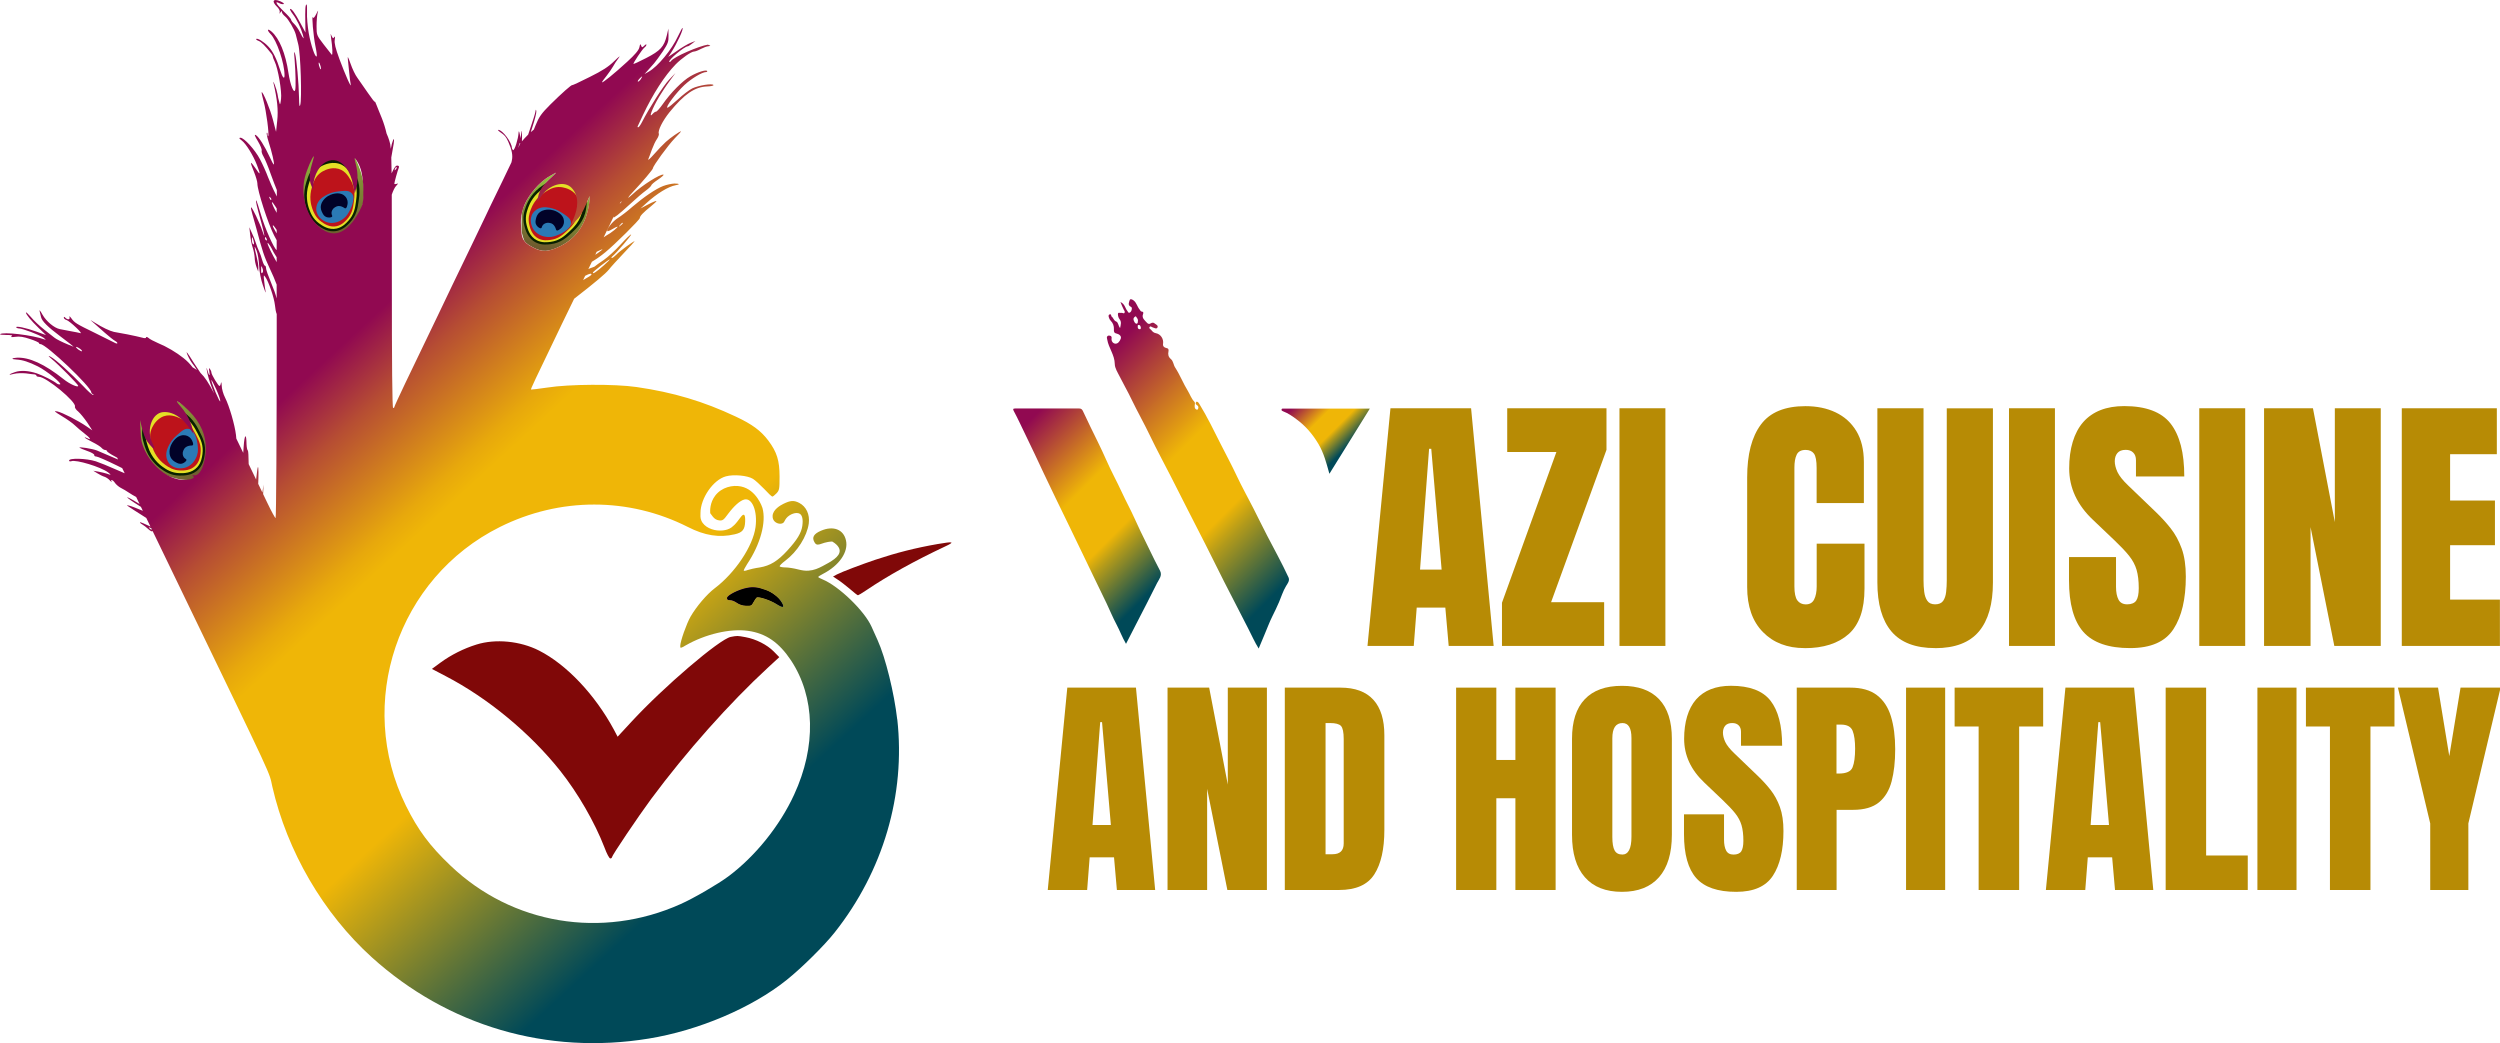 <?xml version="1.0" encoding="UTF-8" standalone="no"?>
<svg
   id="Layer_1"
   data-name="Layer 1"
   viewBox="0 0 755.931 315.402"
   version="1.1"
   sodipodi:docname="logo_sticky.svg"
   inkscape:version="1.2.2 (b0a8486, 2022-12-01)"
   width="755.931"
   height="315.402"
   xmlns:inkscape="http://www.inkscape.org/namespaces/inkscape"
   xmlns:sodipodi="http://sodipodi.sourceforge.net/DTD/sodipodi-0.dtd"
   xmlns:xlink="http://www.w3.org/1999/xlink"
   xmlns="http://www.w3.org/2000/svg"
   xmlns:svg="http://www.w3.org/2000/svg">
  <sodipodi:namedview
     id="namedview269"
     pagecolor="#505050"
     bordercolor="#ffffff"
     borderopacity="1"
     inkscape:showpageshadow="0"
     inkscape:pageopacity="0"
     inkscape:pagecheckerboard="1"
     inkscape:deskcolor="#505050"
     showgrid="false"
     inkscape:zoom="0.761"
     inkscape:cx="254.2707"
     inkscape:cy="174.77004"
     inkscape:window-width="1920"
     inkscape:window-height="1031"
     inkscape:window-x="0"
     inkscape:window-y="0"
     inkscape:window-maximized="1"
     inkscape:current-layer="Layer_1" />
  <defs
     id="defs68">
    <style
       id="style2">
      .cls-1 {
        fill: #b78b05;
      }

      .cls-2 {
        fill: url(#linear-gradient-2);
      }

      .cls-3 {
        fill: #010228;
      }

      .cls-4 {
        fill: url(#New_Gradient_Swatch);
      }

      .cls-5 {
        fill: url(#linear-gradient-6);
      }

      .cls-6 {
        fill: #082000;
      }

      .cls-7 {
        fill: #800808;
      }

      .cls-8 {
        fill: #2b7ab5;
      }

      .cls-9 {
        fill: #e4e026;
      }

      .cls-10 {
        fill: url(#linear-gradient-5);
      }

      .cls-11 {
        fill: url(#linear-gradient-7);
      }

      .cls-12 {
        fill: #bd131b;
      }

      .cls-13 {
        fill: url(#linear-gradient-9);
      }

      .cls-14 {
        fill: url(#linear-gradient-3);
      }

      .cls-15 {
        fill: url(#linear-gradient);
      }

      .cls-16 {
        fill: url(#linear-gradient-4);
      }

      .cls-17 {
        fill: url(#linear-gradient-8);
      }
    </style>
    <linearGradient
       id="linear-gradient"
       x1="516.53"
       y1="270.17"
       x2="515.26"
       y2="276.37"
       gradientUnits="userSpaceOnUse">
      <stop
         offset="0"
         stop-color="#96c73e"
         id="stop4" />
      <stop
         offset="1"
         stop-color="#6e5a2e"
         id="stop6" />
    </linearGradient>
    <linearGradient
       id="linear-gradient-2"
       x1="540.14"
       y1="252.3"
       x2="530.95"
       y2="297.2"
       xlink:href="#linear-gradient" />
    <linearGradient
       id="linear-gradient-3"
       x1="53.02"
       y1="852.68"
       x2="40.51"
       y2="913.77"
       gradientTransform="matrix(1.129,-0.434,0.359,0.933,31.51,-545.32)"
       xlink:href="#linear-gradient" />
    <linearGradient
       id="linear-gradient-4"
       x1="-560.21"
       y1="1726.38"
       x2="-572.97"
       y2="1788.69"
       gradientTransform="matrix(0.675,-1.004,0.83,0.558,-771.32,-1143.54)"
       xlink:href="#linear-gradient" />
    <linearGradient
       id="New_Gradient_Swatch"
       data-name="New Gradient Swatch"
       x1="357.32"
       y1="264.25"
       x2="680.91"
       y2="616.22"
       gradientUnits="userSpaceOnUse">
      <stop
         offset="0"
         stop-color="#910951"
         id="stop12" />
      <stop
         offset=".21"
         stop-color="#910951"
         id="stop14" />
      <stop
         offset=".29"
         stop-color="#b64d33"
         id="stop16" />
      <stop
         offset=".37"
         stop-color="#d4851b"
         id="stop18" />
      <stop
         offset=".42"
         stop-color="#e7a80c"
         id="stop20" />
      <stop
         offset=".45"
         stop-color="#efb607"
         id="stop22" />
      <stop
         offset=".7"
         stop-color="#efb607"
         id="stop24" />
      <stop
         offset="1"
         stop-color="#004958"
         id="stop26" />
    </linearGradient>
    <linearGradient
       id="linear-gradient-5"
       x1="647.07"
       y1="498.76"
       x2="665.31"
       y2="518.6"
       gradientUnits="userSpaceOnUse">
      <stop
         offset="0"
         stop-color="#910951"
         id="stop29" />
      <stop
         offset=".21"
         stop-color="#910951"
         id="stop31" />
      <stop
         offset=".29"
         stop-color="#b64d33"
         id="stop33" />
      <stop
         offset=".37"
         stop-color="#d4851b"
         id="stop35" />
      <stop
         offset=".42"
         stop-color="#e7a80c"
         id="stop37" />
      <stop
         offset=".45"
         stop-color="#efb607"
         id="stop39" />
      <stop
         offset=".7"
         stop-color="#efb607"
         id="stop41" />
      <stop
         offset="1"
         stop-color="#004958"
         id="stop43" />
    </linearGradient>
    <linearGradient
       id="linear-gradient-6"
       x1="292.18"
       y1="464.98"
       x2="292.18"
       y2="464.98"
       gradientUnits="userSpaceOnUse">
      <stop
         offset="0"
         stop-color="#910951"
         id="stop46" />
      <stop
         offset=".51"
         stop-color="#efb607"
         id="stop48" />
      <stop
         offset="1"
         stop-color="#004958"
         id="stop50" />
    </linearGradient>
    <linearGradient
       id="linear-gradient-7"
       x1="209.55"
       y1="811.97"
       x2="252.11"
       y2="854.53"
       gradientUnits="userSpaceOnUse">
      <stop
         offset=".08"
         stop-color="#910951"
         id="stop53" />
      <stop
         offset=".43"
         stop-color="#efb607"
         id="stop55" />
      <stop
         offset=".65"
         stop-color="#efb607"
         id="stop57" />
      <stop
         offset=".71"
         stop-color="#b49b1a"
         id="stop59" />
      <stop
         offset=".86"
         stop-color="#336046"
         id="stop61" />
      <stop
         offset=".92"
         stop-color="#004958"
         id="stop63" />
    </linearGradient>
    <linearGradient
       id="linear-gradient-8"
       x1="196.86"
       y1="824.62"
       x2="227.35"
       y2="855.12"
       xlink:href="#linear-gradient-7" />
    <linearGradient
       id="linear-gradient-9"
       x1="249.47"
       y1="819.12"
       x2="259.33"
       y2="828.98"
       xlink:href="#linear-gradient-7" />
    <linearGradient
       inkscape:collect="always"
       xlink:href="#linear-gradient-7"
       id="linearGradient694"
       gradientUnits="userSpaceOnUse"
       x1="209.55"
       y1="811.97"
       x2="252.11"
       y2="854.53" />
    <linearGradient
       inkscape:collect="always"
       xlink:href="#linear-gradient"
       id="linearGradient696"
       gradientUnits="userSpaceOnUse"
       x1="516.53"
       y1="270.17"
       x2="515.26"
       y2="276.37" />
    <linearGradient
       inkscape:collect="always"
       xlink:href="#New_Gradient_Swatch"
       id="linearGradient698"
       gradientUnits="userSpaceOnUse"
       x1="357.32"
       y1="264.25"
       x2="680.91"
       y2="616.22" />
    <linearGradient
       inkscape:collect="always"
       xlink:href="#linear-gradient-5"
       id="linearGradient700"
       gradientUnits="userSpaceOnUse"
       x1="647.07"
       y1="498.76"
       x2="665.31"
       y2="518.6" />
    <linearGradient
       inkscape:collect="always"
       xlink:href="#linear-gradient-6"
       id="linearGradient702"
       gradientUnits="userSpaceOnUse"
       x1="292.18"
       y1="464.98"
       x2="292.18"
       y2="464.98" />
  </defs>
  <g
     id="g832">
    <g
       id="g122"
       transform="matrix(0.503,0,0,0.503,-101.62,-73.978)"
       style="stroke-width:1.988">
      <g
         id="g108"
         style="stroke-width:1.988">
        <path
           class="cls-15"
           d="m 516.61,270.1 c -0.07,1.63 -0.51,3.27 -1.39,6.28 -0.02,0.04 -0.03,0.1 -0.04,0.14 0.11,-1.08 0.26,-2.13 0.47,-3.11 0.25,-1.15 0.57,-2.26 0.96,-3.31 z"
           id="path70"
           style="fill:url(#linearGradient696);stroke-width:1.988" />
        <path
           class="cls-2"
           d="m 556.46,267.61 c -1.36,13.01 -7.45,22.44 -17.49,27.39 -7.08,3.51 -10.97,3.73 -16.13,0.99 -2.73,-1.41 -4.45,-2.52 -5.54,-4.02 -0.71,-1.63 -1.25,-3.43 -1.62,-5.28 0,0 0,-0.02 0,-0.03 -0.11,-1.34 -0.15,-2.92 -0.15,-4.82 0,-7.15 0.23,-8.14 2.43,-12.93 2.89,-6.01 8.91,-12.78 14.3,-15.83 2.14,-1.22 3.88,-2.21 4.03,-2.21 0.16,0 -1.59,1.68 -3.88,3.8 -1.19,1.08 -2.2,2.12 -3.06,3.14 3.19,-2.02 6.58,-3.89 11.43,-3.45 0.81,0.07 6.38,0.65 10.33,4.55 3.22,3.17 3.76,6.95 3.61,10.16 0.39,-0.9 0.81,-1.88 1.27,-2.98 0.69,-1.59 0.76,-1.36 0.46,1.53 z"
           id="path72"
           style="fill:url(#linear-gradient-2);stroke-width:1.988" />
        <path
           class="cls-6"
           d="m 554.74,269.06 v 0 c -0.06,1.41 -0.26,2.72 -0.43,3.8 -1.14,7.31 -5.9,11.69 -8.82,14.38 -3.09,2.84 -6.48,5.86 -12.27,6.59 -1.99,0.25 -5.55,0.75 -9.06,-1 -4.95,-2.46 -6.29,-7.61 -6.93,-10.04 -1.33,-5.05 0,-8.94 0.98,-11.65 1.07,-2.98 3.75,-8.58 10.3,-12.77 0.28,-0.18 0.56,-0.36 0.85,-0.54 v 0 c 3.19,-2.03 6.58,-3.9 11.43,-3.46 0.81,0.07 6.38,0.65 10.33,4.55 3.22,3.17 3.76,6.95 3.61,10.16 z"
           id="path74"
           style="stroke-width:1.988" />
        <path
           class="cls-9"
           d="m 524.85,291.59 c -4.45,-2.22 -5.65,-6.91 -6.22,-9.12 -1.18,-4.59 0.03,-8.13 0.92,-10.6 0.97,-2.72 3.41,-7.82 9.32,-11.65 3.12,-2.02 6.32,-4.1 11.1,-3.68 0.72,0.06 5.75,0.57 9.31,4.11 4.16,4.14 3.33,9.45 2.82,12.68 -1.05,6.65 -5.35,10.65 -8,13.1 -2.8,2.59 -5.86,5.35 -11.08,6.03 -1.8,0.23 -5.01,0.7 -8.17,-0.88 z"
           id="path76"
           style="stroke-width:1.988" />
        <path
           class="cls-12"
           d="m 525.76,290.51 c -3.93,-1.97 -5,-6.1 -5.5,-8.06 -1.04,-4.06 0.03,-7.19 0.81,-9.36 0.86,-2.4 3.01,-6.91 8.24,-10.3 2.76,-1.78 5.59,-3.62 9.81,-3.25 0.64,0.06 5.08,0.5 8.22,3.63 3.68,3.66 2.94,8.35 2.49,11.21 -0.92,5.88 -4.73,9.41 -7.07,11.58 -2.47,2.29 -5.18,4.73 -9.79,5.33 -1.6,0.21 -4.43,0.62 -7.22,-0.78 z"
           id="path78"
           style="stroke-width:1.988" />
        <path
           class="cls-8"
           d="m 522.04,275.73 c 0.45,-0.77 1.68,-2.6 4.31,-3.54 2.81,-1 5.52,-0.37 7.36,0.06 3.13,0.73 5.1,2.05 7.86,3.91 2.24,1.51 2.98,2.4 3.36,3.33 0.56,1.35 0.26,2.5 0.18,2.82 -0.11,0.41 -0.44,1.36 -2.31,2.91 -2.07,1.71 -4.14,2.59 -4.75,2.84 -2.3,0.94 -4.02,1.64 -6.54,1.5 -0.96,-0.05 -3.82,-0.24 -6.44,-2.15 -2.78,-2.03 -3.45,-4.65 -3.7,-5.66 -0.74,-2.94 0.23,-5.17 0.67,-6.04 z"
           id="path80"
           style="stroke-width:1.988" />
        <path
           class="cls-3"
           d="m 527.24,284.28 c -0.75,0.2 -2.08,-0.8 -2.74,-1.84 -0.86,-1.34 -0.56,-2.66 -0.3,-3.78 0.24,-1.04 0.64,-2.79 2.5,-4.14 1.78,-1.29 3.82,-1.41 4.51,-1.44 2.85,-0.14 5.06,0.97 5.8,1.38 0.8,0.45 2.17,1.22 3.12,2.7 1.27,1.97 0.91,3.79 0.8,4.32 -0.37,1.7 -1.47,2.67 -1.91,3.05 -0.43,0.36 -1.62,1.38 -2.36,1.05 -0.57,-0.25 -0.3,-1.03 -1.2,-2.43 -0.29,-0.44 -0.58,-0.89 -1.13,-1.3 -1.49,-1.1 -3.42,-0.83 -3.53,-0.81 -1.44,0.22 -2.24,1.09 -2.47,1.38 -0.77,0.95 -0.48,1.7 -1.07,1.85 z"
           id="path82"
           style="stroke-width:1.988" />
        <path
           class="cls-14"
           d="m 408.7,290.86 c 7.32,-2.45 9.79,-13.39 11.15,-19.44 2.93,-13.01 -1.36,-22.73 -3.45,-27.45 -1.14,-2.57 -3.5,-7.29 -8.44,-11.76 -3.2,-2.9 -7.26,-6.58 -11.17,-5.43 -2.83,0.83 -4.34,3.92 -7.25,10.08 -1.9,4.01 -3.33,7.05 -4.47,12.01 -1.78,7.77 -4.13,17.99 0.76,27.39 4.19,8.05 14.64,17.35 22.87,14.59 z"
           id="path84"
           style="fill:url(#linear-gradient-3);stroke-width:1.988" />
        <path
           class="cls-6"
           d="m 404.73,285.84 c -5.38,1.24 -9.69,-1.87 -11.73,-3.35 -4.23,-3.05 -5.68,-6.9 -6.64,-9.61 -1.07,-2.98 -2.56,-9.01 -0.17,-16.4 1.26,-3.9 2.55,-7.9 6.94,-10.9 0.67,-0.45 5.33,-3.55 10.86,-3.05 6.48,0.58 9.48,5.66 11.31,8.75 3.77,6.36 2.87,12.77 2.33,16.69 -0.58,4.16 -1.28,8.64 -5.27,12.88 -1.38,1.47 -3.81,4.11 -7.62,4.99 z"
           id="path86"
           style="stroke-width:1.988" />
        <path
           class="cls-9"
           d="m 404.47,284.45 c -4.85,1.11 -8.75,-1.74 -10.6,-3.08 -3.83,-2.79 -5.14,-6.3 -6.03,-8.76 -0.98,-2.72 -2.34,-8.2 -0.21,-14.91 1.12,-3.54 2.28,-7.18 6.23,-9.89 0.6,-0.41 4.79,-3.21 9.79,-2.74 5.84,0.55 8.57,5.18 10.23,7.99 3.42,5.8 2.63,11.62 2.15,15.19 -0.51,3.78 -1.12,7.86 -4.71,11.69 -1.24,1.33 -3.42,3.72 -6.86,4.51 z"
           id="path88"
           style="stroke-width:1.988" />
        <path
           class="cls-12"
           d="m 404.49,283.03 c -4.28,0.98 -7.73,-1.53 -9.37,-2.72 -3.38,-2.47 -4.54,-5.56 -5.33,-7.74 -0.86,-2.4 -2.07,-7.25 -0.18,-13.18 0.99,-3.13 2.01,-6.34 5.5,-8.74 0.53,-0.36 4.24,-2.84 8.65,-2.42 5.16,0.49 7.58,4.58 9.04,7.06 3.02,5.12 2.33,10.27 1.9,13.42 -0.45,3.34 -0.99,6.94 -4.17,10.33 -1.1,1.17 -3.02,3.29 -6.06,3.99 z"
           id="path90"
           style="stroke-width:1.988" />
        <path
           class="cls-8"
           d="m 392.23,274 c -0.15,-0.88 -0.36,-3.08 1.08,-5.47 1.53,-2.55 4.03,-3.79 5.72,-4.63 2.87,-1.43 5.23,-1.66 8.55,-1.98 2.69,-0.26 3.82,-0.04 4.71,0.43 1.29,0.69 1.79,1.76 1.93,2.06 0.18,0.39 0.53,1.33 0.07,3.72 -0.51,2.64 -1.55,4.62 -1.86,5.21 -1.18,2.18 -2.06,3.82 -4.09,5.31 -0.77,0.57 -3.1,2.24 -6.33,2.43 -3.44,0.2 -5.62,-1.4 -6.45,-2.01 -2.44,-1.79 -3.11,-4.13 -3.32,-5.09 z"
           id="path92"
           style="stroke-width:1.988" />
        <path
           class="cls-3"
           d="m 401.67,277.29 c -0.45,0.63 -2.11,0.7 -3.28,0.33 -1.52,-0.49 -2.12,-1.69 -2.64,-2.73 -0.48,-0.95 -1.28,-2.56 -0.7,-4.78 0.55,-2.12 2.05,-3.51 2.56,-3.98 2.11,-1.92 4.52,-2.47 5.35,-2.62 0.9,-0.17 2.45,-0.44 4.13,0.1 2.23,0.71 3.11,2.34 3.36,2.83 0.8,1.54 0.56,2.99 0.46,3.56 -0.1,0.55 -0.37,2.1 -1.15,2.31 -0.6,0.17 -0.89,-0.61 -2.47,-1.11 -0.5,-0.16 -1.01,-0.32 -1.7,-0.28 -1.85,0.1 -3.16,1.53 -3.24,1.62 -0.97,1.09 -1.03,2.26 -1.03,2.64 0,1.23 0.71,1.62 0.36,2.11 z"
           id="path94"
           style="stroke-width:1.988" />
        <path
           class="cls-16"
           d="m 327.93,430.76 c 4.68,-6.33 0.33,-16.91 -2.07,-22.76 -5.17,-12.58 -14.45,-18.18 -18.96,-20.9 -2.45,-1.48 -7.19,-4.03 -13.93,-4.88 -4.37,-0.54 -9.92,-1.24 -12.51,2.01 -1.88,2.35 -1.33,5.82 -0.15,12.67 0.77,4.46 1.35,7.84 3.3,12.64 3.06,7.53 7.09,17.44 16.68,22.43 8.22,4.27 22.38,5.91 27.64,-1.21 z"
           id="path96"
           style="fill:url(#linear-gradient-4);stroke-width:1.988" />
        <path
           class="cls-6"
           d="m 321.67,428.89 c -3.76,4.19 -9.19,4.11 -11.76,4.08 -5.32,-0.07 -8.78,-2.44 -11.17,-4.13 -2.64,-1.86 -7.41,-6.02 -9.75,-13.59 -1.23,-3.99 -2.5,-8.09 -0.59,-13.17 0.29,-0.77 2.37,-6.09 7.28,-8.91 5.75,-3.31 11.23,-0.83 14.57,0.68 6.87,3.11 9.88,8.98 11.72,12.57 1.95,3.81 4,7.97 3.14,13.84 -0.3,2.03 -0.78,5.66 -3.44,8.63 z"
           id="path98"
           style="stroke-width:1.988" />
        <path
           class="cls-9"
           d="m 320.64,427.88 c -3.4,3.77 -8.32,3.68 -10.65,3.63 -4.83,-0.09 -7.98,-2.25 -10.16,-3.78 -2.41,-1.7 -6.75,-5.48 -8.91,-12.33 -1.13,-3.61 -2.3,-7.33 -0.59,-11.9 0.26,-0.69 2.12,-5.49 6.57,-8.02 5.2,-2.96 10.19,-0.7 13.22,0.68 6.25,2.84 9,8.16 10.69,11.42 1.79,3.45 3.66,7.22 2.91,12.52 -0.26,1.84 -0.68,5.11 -3.09,7.78 z"
           id="path100"
           style="stroke-width:1.988" />
        <path
           class="cls-12"
           d="m 319.82,426.69 c -3,3.33 -7.36,3.25 -9.41,3.21 -4.27,-0.08 -7.05,-1.98 -8.98,-3.34 -2.13,-1.5 -5.97,-4.84 -7.87,-10.9 -1,-3.19 -2.04,-6.48 -0.52,-10.52 0.23,-0.61 1.88,-4.85 5.81,-7.09 4.6,-2.62 9.01,-0.62 11.69,0.6 5.53,2.51 7.96,7.21 9.45,10.09 1.58,3.05 3.24,6.38 2.57,11.07 -0.23,1.62 -0.6,4.52 -2.73,6.88 z"
           id="path102"
           style="stroke-width:1.988" />
        <path
           class="cls-8"
           d="m 304.29,426.32 c -0.64,-0.65 -2.1,-2.36 -2.3,-5.2 -0.21,-3.03 1.14,-5.52 2.06,-7.21 1.56,-2.87 3.4,-4.45 5.98,-6.66 2.09,-1.79 3.16,-2.27 4.19,-2.4 1.48,-0.18 2.53,0.42 2.82,0.59 0.37,0.22 1.22,0.8 2.23,3.06 1.12,2.5 1.42,4.77 1.49,5.44 0.29,2.51 0.51,4.39 -0.3,6.83 -0.31,0.93 -1.27,3.69 -3.86,5.74 -2.75,2.18 -5.51,2.12 -6.56,2.1 -3.09,-0.07 -5.02,-1.63 -5.75,-2.3 z"
           id="path104"
           style="stroke-width:1.988" />
        <path
           class="cls-3"
           d="m 314.11,423.54 c -0.01,0.79 -1.35,1.82 -2.55,2.19 -1.55,0.48 -2.76,-0.17 -3.8,-0.73 -0.96,-0.52 -2.57,-1.39 -3.39,-3.58 -0.78,-2.1 -0.35,-4.13 -0.19,-4.82 0.64,-2.84 2.33,-4.71 2.94,-5.32 0.66,-0.67 1.79,-1.8 3.5,-2.33 2.28,-0.71 3.97,0.14 4.46,0.39 1.57,0.82 2.22,2.17 2.47,2.71 0.24,0.52 0.92,1.97 0.39,2.61 -0.4,0.49 -1.1,0.01 -2.71,0.52 -0.51,0.16 -1.03,0.33 -1.58,0.76 -1.48,1.16 -1.74,3.13 -1.76,3.25 -0.17,1.48 0.46,2.49 0.69,2.81 0.73,1.02 1.54,0.93 1.53,1.55 z"
           id="path106"
           style="stroke-width:1.988" />
      </g>
      <path
         class="cls-7"
         d="m 573.29,589.95 8.37,-9.05 c 19.47,-21.06 52.86,-49.58 59.62,-50.95 4.03,-0.76 3.96,-0.76 8.9,0.15 6.24,1.14 13,4.57 16.96,8.6 l 3.35,3.42 -6.77,6.24 c -23.19,21.37 -49.28,50.72 -70.27,79.02 -7.75,10.49 -23.58,33.99 -23.58,35.06 0,0.39 -0.46,0.68 -0.98,0.68 -0.61,0 -2.13,-2.89 -3.5,-6.61 -5.78,-14.98 -15.97,-32.7 -26.62,-46.09 -18.1,-22.75 -43.5,-43.73 -68.82,-56.89 l -8.29,-4.34 5.17,-3.8 c 6.31,-4.64 14.07,-8.52 21.67,-10.87 11.41,-3.57 26.24,-2.13 37.57,3.64 16.5,8.37 33.62,26.47 44.95,47.46 l 2.28,4.34 z"
         id="path110"
         style="stroke-width:1.988" />
      <path
         class="cls-7"
         d="m 770.04,475.64 c -17.79,8.36 -34.45,17.56 -47.46,26.39 -2.35,1.6 -4.56,2.89 -4.79,2.89 -0.31,0 -2.44,-1.68 -4.79,-3.73 -2.36,-1.98 -5.63,-4.56 -7.3,-5.62 l -2.9,-1.91 2.36,-1.29 c 3.12,-1.6 14.6,-5.94 22.89,-8.75 12.78,-4.26 24.48,-7.23 37.65,-9.51 9.65,-1.67 10.56,-1.36 4.33,1.53 z"
         id="path112"
         style="stroke-width:1.988" />
      <path
         class="cls-4"
         d="m 741.38,579.53 c -1.83,-15.9 -7,-37.04 -11.79,-47.62 -0.77,-1.67 -2.37,-5.31 -3.66,-8.13 -4.25,-9.51 -19.53,-24.27 -29.35,-28.38 -1.52,-0.6 -2.74,-1.29 -2.74,-1.51 0,-0.15 1.29,-0.99 2.89,-1.83 9.81,-5.02 15.44,-13.23 13.84,-20.16 -1.45,-6.61 -7.68,-8.97 -15.05,-5.77 -4.26,1.83 -5.55,3.95 -3.95,6.77 0.34,0.66 0.66,1.1 1.12,1.33 1.25,0.64 2.66,-0.2 4.96,-0.88 1.08,-0.31 2.64,-0.66 4.65,-0.76 4.15,2.41 4.45,4.79 4.48,5.4 0.23,3.83 -5.35,6.78 -10.19,9.35 -2.59,1.37 -5.14,2.54 -8.61,2.79 -1.86,0.12 -3.71,-0.14 -6.07,-0.73 -2.59,-0.69 -6,-1.22 -7.68,-1.22 -1.68,0 -3.26,-0.31 -3.49,-0.61 -0.23,-0.37 1.29,-1.9 3.34,-3.42 7.3,-5.48 13.08,-14.68 14.14,-22.44 0.69,-5.4 -1.52,-10.11 -5.71,-12.31 -3.26,-1.68 -5.31,-1.52 -9.5,0.53 -1.92,0.94 -6.33,3.46 -6.54,7.23 -0.02,0.35 -0.07,1.58 0.68,2.72 1.15,1.72 3.65,2.49 5.27,1.75 1.27,-0.57 1.12,-1.64 2.34,-3.1 1.98,-2.4 5.98,-3.87 8.05,-2.61 1.5,0.92 2.07,3.39 1.52,7.32 -0.6,4.19 -3.11,8.37 -8.97,14.76 -5.86,6.39 -10.34,9.13 -16.65,10.19 -2.82,0.38 -6.01,1.14 -7.15,1.52 -1.14,0.46 -2.2,0.6 -2.43,0.46 -0.15,-0.23 0.77,-2.06 2.05,-4.03 7.99,-11.94 11.56,-25.18 9.2,-33.7 -0.13,-0.46 -3.55,-10.93 -12.85,-12.93 -5.08,-1.08 -11.62,0.43 -15.5,5.43 -3.33,4.31 -3.16,9.19 -3.06,10.62 l 1.53,2.05 c 0.98,1.29 2.34,2.14 3.87,2.29 2.06,0.23 2.66,-0.23 5.32,-3.89 3.65,-4.86 7.14,-7.98 9.82,-8.67 4.72,-1.14 7.99,7.07 6.69,16.66 -1.52,11.33 -12.25,27.45 -24.57,36.73 -4.71,3.57 -10.96,10.94 -14.45,16.96 -2.51,4.4 -6.23,14.98 -6.23,17.72 0,1.45 0.15,1.45 3.28,-0.38 11.79,-6.76 26.69,-10.27 37.49,-8.74 10.73,1.52 18.56,6.91 25.79,17.72 14.59,22.06 15.28,51.8 1.9,80.76 -8.67,18.87 -23.5,37.19 -39.55,49.14 -6.23,4.65 -20.98,13.23 -28.75,16.66 C 563.8,711.79 509.88,702.81 472.85,667.44 460.29,655.5 453.29,646 446.07,631.47 c -30.49,-61.68 -5.09,-136.98 56.51,-167.63 36.04,-17.95 77.35,-17.95 112.93,0 10.28,5.26 18.87,6.55 28.14,4.43 4.72,-1.07 6.16,-2.83 6.32,-7.77 0.14,-4.4 -0.77,-5.17 -2.83,-2.36 -3.26,4.48 -3.9,4.66 -4.34,5.09 -2.65,2.78 -6.95,2.78 -8.14,2.78 -4.09,0 -9.36,-1.96 -11.07,-6.09 -0.69,-1.67 -0.48,-3.2 -0.48,-4.45 0,-8.91 7.68,-20 15.28,-22.05 4.63,-1.29 13,-0.53 16.28,1.51 1.36,0.84 4.42,3.66 6.76,6.09 2.29,2.51 4.49,4.57 4.88,4.57 0.39,0 1.45,-0.92 2.51,-1.98 1.68,-1.82 1.83,-2.51 1.83,-10.05 0,-9.65 -1.6,-14.75 -6.78,-21.67 -4.4,-5.86 -9.73,-9.81 -19.47,-14.36 -19.53,-9.2 -37.63,-14.6 -59.7,-17.8 -13.08,-1.91 -40.61,-1.75 -53.62,0.31 -5.25,0.76 -9.65,1.29 -9.82,1.21 -0.3,-0.3 1.6,-4.25 18.56,-39.47 2,-4.08 4.66,-9.53 7.34,-15.11 12.66,-9.82 18.89,-15.06 20.88,-17.53 1.11,-1.49 5.11,-5.81 8.8,-9.73 3.68,-3.86 6.67,-7.15 6.67,-7.31 0,-0.56 -9.27,6.11 -10.91,8.01 -1.11,1.1 -2.28,2.05 -2.75,2.05 -0.47,0 -0.32,-0.48 0.32,-1.03 2.43,-1.96 11.93,-13.11 11.23,-13.11 -0.48,0 -3.31,2.75 -6.37,6.12 -3.06,3.37 -7.61,7.54 -10.13,9.27 -2.51,1.64 -4.71,3.3 -4.95,3.53 -0.23,0.32 -1.25,0.79 -2.36,1.11 -0.73,0.21 -1.44,0.53 -1.9,0.81 0.68,-1.39 1.39,-2.88 2.14,-4.43 2.83,-1.7 5.27,-3.4 8.01,-5.65 5.65,-4.63 20.82,-19.63 20.82,-20.65 0,-1.18 1.96,-3.22 6.52,-6.91 2.04,-1.64 3.6,-3.13 3.45,-3.3 -0.15,-0.24 -2.43,0.7 -4.95,2.04 l -4.63,2.43 3.54,-3.21 c 6.28,-5.74 13.19,-9.98 17.59,-10.76 2.83,-0.47 2.36,-1.02 -0.79,-1.02 -1.64,0.08 -4.63,0.7 -6.68,1.48 -4.47,1.73 -11.54,6.53 -18.53,12.49 -2.9,2.6 -6.84,5.58 -8.72,6.76 -2.98,1.88 -6.43,6.05 -6.43,7.78 0,0.38 1.25,0 2.83,-0.95 1.49,-0.94 2.98,-1.64 3.3,-1.64 0.94,0 -4,4 -6.52,5.26 -0.44,0.25 -1.04,0.65 -1.74,1.15 1.74,-3.6 3.33,-6.93 4.6,-9.53 0.5,-1.06 1,-2.06 1.46,-3.01 v 0.71 l 2.2,-1.49 c 1.17,-0.87 4.79,-4.01 8.01,-6.99 3.22,-2.98 7.3,-6.51 9.1,-7.78 1.73,-1.25 3.14,-2.66 3.23,-3.06 0,-0.47 1.8,-2.05 4.08,-3.54 2.2,-1.49 3.69,-2.83 3.3,-2.98 -1.8,-0.62 -13.04,6.52 -18.69,11.86 -3.69,3.45 -3.22,2.19 0.78,-1.97 5.27,-5.58 11.56,-13.03 11.56,-13.74 0,-1.34 9.1,-13.82 13.03,-17.9 2.37,-2.37 4.09,-4.32 3.86,-4.32 -0.79,0 -6.37,3.85 -9.19,6.43 -1.58,1.41 -4.71,4.71 -6.99,7.31 -2.28,2.6 -3.85,4.01 -3.54,3.13 0.41,-0.85 1.34,-3.53 2.2,-5.88 0.87,-2.36 2.2,-5.19 3.07,-6.37 0.79,-1.17 1.33,-2.67 1.1,-3.21 -0.7,-1.82 2.28,-7.7 6.37,-12.81 8.95,-11 15.3,-15.32 22.69,-15.55 2.28,-0.08 4.01,-0.47 3.77,-0.87 -0.7,-1.1 -8.95,0.23 -12.72,2.04 -1.88,0.94 -5.81,3.93 -8.72,6.68 -2.9,2.66 -5.73,4.94 -6.19,4.94 -1.58,0 5.34,-9.18 10.2,-13.66 4.24,-3.93 10.68,-7.78 12.95,-7.78 0.56,0 0.88,-0.32 0.71,-0.62 -0.62,-0.94 -5.58,0.55 -10.06,3.14 -4.7,2.66 -11.93,9.97 -16.72,16.88 -1.73,2.43 -3.46,4.39 -3.92,4.39 -0.46,0 -1.34,0.55 -1.88,1.18 -2.99,3.6 -0.56,-2.99 3.76,-10.21 1.58,-2.6 4.33,-6.84 6.29,-9.42 l 3.45,-4.72 -3.85,4.02 c -3.3,3.45 -11.93,16.95 -16.33,25.59 -0.85,1.64 -1.81,2.98 -2.2,2.98 -0.31,0 -0.46,-0.23 -0.31,-0.62 0.16,-0.32 1.65,-3.39 3.21,-6.84 6.06,-12.8 13.05,-23.63 19.64,-30.39 3.53,-3.6 9.35,-7.69 10.99,-7.69 0.71,0 2.6,-0.7 4.16,-1.58 1.64,-0.85 3.62,-1.57 4.33,-1.57 0.61,0 1.13,-0.2 1.33,-0.47 -0.5,-0.18 -1,-0.35 -1.49,-0.53 -5.04,0.74 -20.56,7.31 -22.14,9.87 -0.32,0.47 -0.71,0.7 -1.02,0.47 -0.88,-0.94 9.1,-9.35 11.14,-9.35 0.32,0 1.49,-0.78 2.6,-1.64 l 1.96,-1.57 -2.99,1.17 c -1.72,0.7 -5.34,2.83 -8.16,4.86 l -5.18,3.54 1.73,-2.59 c 3.53,-5.35 7.86,-14.78 6.75,-14.78 -0.15,0 -1.25,2.21 -2.59,4.88 -3.77,8.17 -12.17,18.3 -17.59,21.36 l -2.59,1.49 2.04,-2.28 c 1.1,-1.25 2.83,-3.14 3.77,-4.24 0.94,-1.1 3.3,-4.32 5.27,-7.23 3.06,-4.62 3.45,-5.81 3.36,-9.42 l -0.08,-4.16 -0.94,4.09 c -1.64,6.76 -3.85,9.19 -12.4,13.58 -4.24,2.2 -7.69,3.77 -7.69,3.54 0,-0.87 5.26,-8.64 6.51,-9.74 0.79,-0.55 1.34,-1.41 1.34,-1.81 0,-0.4 -0.62,-0.15 -1.34,0.64 -1.25,1.17 -1.33,1.17 -1.88,-0.16 -0.38,-1.17 -0.62,-1.02 -1.02,1.11 -0.47,1.81 -2.51,4.24 -7.38,8.71 -7.69,7.07 -15.07,13.04 -15.07,12.25 0,-0.31 1.18,-1.96 2.67,-3.77 1.41,-1.8 3.21,-4.39 3.92,-5.65 0.71,-1.34 2.2,-3.62 3.37,-5.11 1.34,-1.73 0.32,-1.02 -2.59,1.81 -3.53,3.45 -7.08,5.74 -14.84,9.59 -5.58,2.83 -10.2,4.94 -10.36,4.86 -0.39,-0.47 -6.44,4.95 -13.28,11.7 -5.34,5.35 -6.75,7.31 -8.86,12.49 -0.39,0.94 -0.73,1.77 -1.02,2.53 -0.54,0.41 -1.17,0.94 -1.84,1.54 0.26,-0.9 0.56,-1.85 0.89,-2.83 1.49,-4.47 2.6,-8.95 2.44,-9.81 q -0.32,-1.58 -0.47,-0.08 c 0,0.85 -1.65,6.11 -3.62,11.77 -0.28,0.8 -0.55,1.62 -0.82,2.45 -1.39,1.36 -2.78,2.86 -3.76,4.04 0.08,-1.83 0.09,-3.31 0.02,-4.14 q -0.24,-3.77 -0.47,-0.78 l -0.31,3.14 -0.56,-2.75 q -0.55,-2.6 -0.7,-0.55 c -0.15,3.53 -2.44,10.84 -3.3,10.35 -0.39,-0.31 -0.71,-0.85 -0.71,-1.25 0,-3.37 -5.65,-10.92 -8.16,-10.92 -0.47,0 0.08,0.64 1.1,1.34 2.83,1.97 3.45,2.67 4.86,5.74 2.2,4.86 2.91,8.4 2.13,11.55 -0.07,0.28 -0.13,0.6 -0.21,0.94 -1.56,3.26 -3.39,7.07 -5.32,11.09 -5.63,11.57 -10.27,21.14 -10.27,21.3 0,0.08 -3.66,7.68 -8.06,16.81 -4.42,9.2 -9.74,20.07 -11.72,24.27 -3.26,7 -11.56,24.1 -28.44,59.24 -3.57,7.46 -6.53,13.92 -6.53,14.23 0,0.37 -0.31,0.68 -0.77,0.68 -0.54,0 -0.77,-26.47 -0.77,-77.88 0,-22.69 -0.01,-38.78 -0.05,-50.34 0.71,-2.2 1.85,-4.54 2.65,-5.32 1.33,-1.41 1.33,-1.65 0.23,-1.18 -0.71,0.23 -1.34,0.23 -1.34,-0.09 0,-0.78 2.04,-8.16 2.67,-9.56 0.31,-0.88 0.08,-1.27 -0.87,-1.35 -0.91,-0.07 -1.86,1.16 -3.44,4.66 -0.04,-4.02 -0.11,-7.11 -0.19,-9.52 0.44,-2.45 0.92,-5.2 1.42,-8.16 0.24,-1.58 0.32,-2.91 0.09,-2.91 -0.23,0 -0.71,1.34 -1.18,2.91 -0.14,0.65 -0.37,1.69 -0.61,2.94 -0.21,-2.47 -0.5,-3.57 -0.91,-4.89 -0.45,-1.48 -1.01,-2.93 -1.65,-4.34 -0.69,-3.08 -1.67,-6.24 -2.87,-9.26 -1.18,-2.75 -2.51,-6.29 -3.14,-7.78 -0.55,-1.5 -1.02,-2.44 -1.1,-2.04 0,0.39 -1.88,-2.05 -4.09,-5.27 -2.28,-3.3 -5.18,-7.38 -6.35,-9.12 -1.26,-1.64 -3.07,-5.49 -4.09,-8.47 -1.65,-4.56 -1.88,-4.88 -1.58,-2.2 0.16,1.73 0.56,5.26 0.8,7.84 0.22,2.52 0.61,5.58 0.85,6.68 0.7,3.3 -3.3,-5.73 -6.75,-15.07 -2.43,-6.6 -3.14,-9.59 -2.83,-11.62 0.31,-1.81 0.15,-2.36 -0.32,-1.58 -0.55,0.95 -0.87,0.79 -1.58,-0.78 -0.7,-1.65 -0.7,-1.49 -0.31,1.17 0.87,5.74 1.1,10.92 0.38,10.13 -0.38,-0.39 -2.59,-3.22 -4.86,-6.2 -4.16,-5.42 -4.24,-5.59 -4.24,-11 0,-3.06 0.32,-6.6 0.64,-7.86 0.55,-1.95 0.38,-1.81 -0.87,0.71 -1.02,1.96 -1.65,2.67 -1.96,1.96 -0.88,-2.04 0.31,11.47 1.49,17.19 0.7,3.23 1.02,5.98 0.78,6.21 -0.93,0.94 -3.45,-6.6 -4.78,-13.98 -0.71,-4.16 -1.19,-9.74 -1.03,-12.41 0.08,-2.59 0,-4.78 -0.31,-4.78 -0.71,0 -0.88,2.98 -0.71,11.37 l 0.08,5.5 -3.07,-5.72 c -3.13,-5.89 -5.5,-9.12 -6.2,-8.41 -0.23,0.16 0.55,1.58 1.73,3.14 2.2,2.83 4.86,8.33 5.96,12.26 0.94,3.21 0.41,2.82 -1.64,-1.27 -0.94,-1.96 -2.6,-4.31 -3.62,-5.26 -1.02,-0.94 -1.81,-2.04 -1.81,-2.51 0,-0.47 -2.11,-2.83 -4.7,-5.26 -4.4,-4.24 -5.42,-6.28 -2.21,-4.56 0.79,0.47 1.9,0.62 2.44,0.47 0.55,-0.24 -0.39,-0.94 -1.96,-1.65 q -3.54,-1.49 -4.01,-0.15 c -0.24,0.55 0.56,2.05 1.81,3.22 1.34,1.26 2.04,2.67 1.81,3.45 -0.31,1.11 -0.23,1.11 0.47,0.08 0.64,-0.94 0.85,-0.94 0.85,-0.08 0,0.56 0.88,1.73 1.97,2.6 1.88,1.49 5.58,7.86 6.35,10.76 0.16,0.7 0.88,3.37 1.5,5.97 1.41,5.26 2.27,33.14 1.17,36.52 -0.46,1.41 -0.62,0.08 -0.7,-4.33 -0.16,-8.86 -1.49,-23.87 -2.43,-26.7 -0.56,-1.73 -0.64,-0.85 -0.24,3.54 0.62,8.01 0.79,16.56 0.38,18.3 -0.7,2.83 -2.97,-2.83 -4.06,-10.06 -1.73,-11.78 -5.5,-20.88 -10.22,-24.97 -2.51,-2.13 -2.9,-0.93 -0.55,1.5 3.69,3.68 8.4,17.51 8.4,24.81 0,2.82 -1.26,1.34 -2.6,-2.99 -2.11,-6.83 -4.39,-11.47 -7.14,-14.3 -2.6,-2.83 -6.6,-5.26 -7.3,-4.55 -0.24,0.23 0.39,0.78 1.49,1.18 1.58,0.61 3.77,2.74 7.69,7.69 0.48,0.55 0.79,1.25 0.79,1.64 0,0.39 0.47,1.73 1.11,2.99 2.04,4.09 4.47,18.3 3.85,22.61 -0.48,3.77 -0.56,3.85 -1.1,1.65 -0.41,-1.26 -0.88,-3.39 -1.03,-4.72 -0.23,-1.25 -0.94,-3.77 -1.64,-5.49 -0.64,-1.73 -1.03,-2.28 -0.79,-1.18 2.27,9.82 2.98,16.49 2.27,22.78 l -0.7,6.67 -1.81,-6.98 c -1.57,-6.38 -6.2,-17.53 -6.84,-16.82 -0.15,0.16 0.39,2.67 1.19,5.58 1.56,5.58 3.45,20.1 2.74,20.82 -0.23,0.23 -0.39,-0.24 -0.39,-1.03 0,-0.79 -0.23,-1.25 -0.47,-0.93 -0.23,0.23 0.24,2.66 1.1,5.41 1.97,6.05 3.63,13.19 3.14,13.58 -0.15,0.24 -1.34,-1.88 -2.51,-4.56 -2.9,-6.35 -6.6,-12.17 -8.33,-13.11 -1.02,-0.55 -0.7,0.48 1.26,3.69 1.49,2.51 2.51,5.03 2.27,5.58 -0.22,0.64 0.24,2.2 1.11,3.62 0.79,1.34 2.83,6.12 4.39,10.68 1.35,3.7 2.78,7.5 3.62,9.48 0,1.24 -0.01,2.52 -0.02,3.86 -0.24,-0.54 -0.53,-1.11 -0.84,-1.71 -1.41,-2.67 -3.37,-7.15 -4.47,-9.98 -1.03,-2.83 -3.22,-7.69 -4.8,-10.68 -3.06,-5.81 -9.58,-12.95 -11.78,-12.95 -1.01,0.08 -0.79,0.46 0.79,1.65 2.59,1.95 6.99,9.03 9.18,14.83 2.29,5.88 2.05,6.44 -0.78,2.04 -1.34,-2.04 -2.6,-3.53 -2.83,-3.37 -0.16,0.23 0.64,2.6 1.81,5.35 1.1,2.75 2.04,5.88 2.04,6.99 -0.08,4.09 6.52,24.49 10.13,31.4 0.44,0.82 0.94,1.76 1.47,2.72 -0.01,1.91 -0.01,3.88 -0.01,5.91 -1.52,-0.65 -7.01,-13 -9.39,-21.1 -1.34,-4.56 -2.59,-8.4 -2.83,-8.64 -0.71,-0.62 0.32,3.62 2.9,12.88 2.13,7.7 2.6,11.23 0.7,5.35 -1.49,-4.63 -6.28,-14.61 -6.75,-14.14 -0.24,0.16 0.15,2.11 0.78,4.16 0.64,2.11 1.65,5.82 2.29,8.17 3.68,13.9 4.86,17.43 8.09,24.26 1.76,3.75 3.17,6.99 4.21,9.83 v 8.36 c -0.64,-2.6 -1.73,-5.68 -3.19,-9.07 -1.81,-4.33 -3.3,-8.48 -3.22,-9.27 0,-0.7 -0.23,-1.34 -0.62,-1.34 -0.39,0 -1.1,-1.49 -1.65,-3.37 -0.47,-1.81 -1.34,-4.16 -1.87,-5.27 -0.56,-1.1 -1.41,-3.36 -1.97,-5.09 -0.55,-1.73 -1.65,-4.56 -2.51,-6.28 l -1.41,-3.14 0.55,4.71 c 0.23,2.6 0.94,6.05 1.57,7.77 0.56,1.65 1.03,4.33 1.11,5.89 0,1.57 0.55,4.09 1.1,5.58 l 1.02,2.74 0.08,-2.34 c 0.09,-1.34 -0.47,-4.47 -1.1,-6.91 -1.49,-5.81 -1.49,-7.38 0.08,-3.3 0.71,1.72 1.34,5.81 1.5,9.03 0.14,3.62 1.02,8.17 2.27,11.78 1.11,3.22 1.81,5.03 1.65,3.92 -0.24,-1.1 -0.64,-3.92 -0.87,-6.28 -0.47,-3.92 -0.39,-4.16 0.62,-2.75 2.04,2.75 5.35,12.57 5.82,16.97 0.23,2.38 0.58,4.16 1.07,5.39 v 11.36 c 0,61.23 -0.3,111.28 -0.68,111.28 -0.31,0 -2.51,-4.03 -4.88,-8.98 -0.78,-1.63 -1.64,-3.45 -2.61,-5.44 l 0.25,-5.71 -0.69,4.78 c -0.79,-1.63 -1.62,-3.39 -2.51,-5.23 0.24,-5.08 0.23,-10.52 -0.18,-10.07 -0.16,0.16 -0.56,2.43 -0.79,5.03 -0.09,0.79 -0.2,1.62 -0.3,2.43 -1.38,-2.86 -2.87,-5.95 -4.46,-9.25 -0.05,-4.81 -0.24,-7.99 -0.5,-8.19 -0.39,-0.23 -0.71,-1.87 -0.79,-3.68 -0.08,-7.15 -1.25,-6.21 -1.73,1.41 -0.09,1.35 -0.18,2.57 -0.26,3.68 -1.34,-2.74 -2.72,-5.61 -4.15,-8.57 -0.07,-0.72 -0.13,-1.46 -0.21,-2.18 -0.71,-6.05 -4.01,-17.44 -6.52,-22.38 -1.11,-2.13 -2.05,-5.41 -2.05,-7.23 -0.08,-1.88 -0.32,-2.59 -0.47,-1.64 -0.15,1.02 -0.55,1.81 -0.87,1.81 -0.7,0 -4.86,-6.84 -4.86,-8.09 0,-0.56 -0.39,-1.5 -0.87,-2.13 -0.62,-0.87 -0.7,-0.55 -0.38,1.49 0.62,3.3 -0.24,2.67 -1.19,-0.87 q -0.61,-2.43 -0.38,-0.23 c 0.47,3.14 1.58,6.99 3.53,11.93 0.33,0.82 0.65,1.61 0.93,2.36 -3.32,-6.37 -5.62,-9.87 -8.16,-12.29 -0.15,-0.22 -0.31,-0.44 -0.46,-0.66 -2.43,-3.62 -5.18,-7.86 -6.12,-9.43 -1.02,-1.57 -1.81,-2.59 -1.81,-2.27 0,0.7 2.2,5.11 3.22,6.35 0.99,1.23 2.06,2.74 2.99,4.23 -0.8,-0.57 -1.65,-1.08 -2.59,-1.59 -1.57,-2.08 -3.36,-3.89 -5.43,-5.54 -4.32,-3.45 -10.13,-6.91 -15.47,-9.1 -2.36,-1.02 -4.94,-2.36 -5.65,-3.07 -0.79,-0.62 -1.41,-0.79 -1.41,-0.32 0,0.55 -0.79,0.64 -2.43,0.15 -1.34,-0.38 -5.35,-1.25 -8.8,-1.95 -3.53,-0.64 -7.22,-1.34 -8.16,-1.5 -2.43,-0.55 -7.08,-2.75 -11.24,-5.41 -3.29,-2.13 -3.36,-2.13 -1.17,-0.24 1.34,1.18 4.4,3.92 6.99,6.2 2.51,2.2 5.26,4.4 6.05,4.8 0.79,0.39 1.49,1.02 1.49,1.41 0,0.32 -0.62,0.32 -1.34,-0.08 -0.78,-0.39 -6.2,-3.07 -12.02,-5.98 -11.61,-5.65 -12.33,-6.11 -14.44,-9.03 -0.79,-1.1 -1.26,-1.33 -1.02,-0.62 0.55,1.64 -1.03,1.88 -2.44,0.47 -0.7,-0.7 -0.94,-0.7 -0.94,-0.08 0,0.55 0.71,1.17 1.58,1.41 0.94,0.32 3.45,2.27 5.73,4.48 2.28,2.11 3.45,3.68 2.75,3.45 -0.71,-0.16 -3.39,-0.79 -5.89,-1.18 -2.51,-0.47 -5.41,-1.02 -6.52,-1.25 -3.37,-0.64 -8.16,-4.65 -10.44,-8.64 -1.18,-2.19 -2.04,-3.21 -1.81,-2.36 0.24,0.87 0.62,2.6 0.94,3.85 0.56,2.37 4.01,5.82 11.23,11.23 2.43,1.82 5.26,4.01 6.37,4.86 l 1.96,1.65 -3.14,-1.25 c -3.68,-1.5 -7.37,-3.3 -8.56,-4.33 -0.47,-0.38 -2.98,-2.36 -5.58,-4.39 q -5.27,-4.16 -8.8,-8.33 c -1.41,-1.64 -2.59,-2.66 -2.59,-2.28 0,1.17 3.14,4.95 7.77,9.42 l 4.33,4.16 -5.82,-2.11 c -6.2,-2.28 -12.8,-3.62 -12.1,-2.51 0.24,0.32 1.02,0.62 1.73,0.62 2.19,0.08 11.78,3.69 14.53,5.49 1.34,0.95 1.81,1.5 0.94,1.18 -7.46,-2.75 -25.29,-4.79 -26.94,-3.22 -0.23,0.24 1.49,0.47 3.86,0.47 3.06,0 3.92,0.24 3.06,0.79 -0.78,0.55 -0.08,0.62 2.28,0.32 2.52,-0.39 4.95,0 8.87,1.34 2.9,0.94 5.34,2.04 5.34,2.43 0,0.32 0.39,0.62 0.87,0.62 3.46,0 30.56,25.76 30.56,28.98 0,0.39 0.47,0.94 1.02,1.1 0.47,0.24 0.55,0.47 0.08,0.47 -0.47,0.09 -3.14,-2.28 -5.89,-5.26 -7.54,-7.86 -16.64,-16.09 -19.63,-17.67 q -2.59,-1.41 0.48,1.18 c 4.31,3.53 16.09,15.46 16.09,16.26 0,1.25 -5.26,-1.11 -8.72,-3.93 -11.54,-9.18 -20.88,-13.42 -28.34,-12.96 -3.3,0.24 -3.3,0.95 0,1.11 3.76,0.23 7.3,1.4 12.87,4.15 5.18,2.61 14.69,10.3 13.28,10.76 -0.48,0.16 -1.34,-0.07 -1.9,-0.46 -1.95,-1.65 -8.4,-4.88 -12.08,-6.14 -4.88,-1.64 -9.66,-1.95 -13.11,-0.78 -3.93,1.34 -4.4,2.11 -0.79,1.1 1.73,-0.47 4.95,-0.55 7.38,-0.32 2.36,0.32 4.79,0.64 5.34,0.64 0.47,0.08 0.94,0.39 0.94,0.78 0,0.32 0.71,0.64 1.49,0.64 4.4,0 22.69,15.16 21.67,17.9 -0.23,0.55 0.64,1.96 1.97,2.98 1.26,1.11 3.69,4.09 5.42,6.61 l 3.06,4.71 -3.3,-2.28 c -5.26,-3.62 -14.76,-8.48 -17.75,-9.1 -2.36,-0.47 -1.97,-0.08 2.75,2.82 3.07,1.81 6.6,4.33 7.84,5.58 1.34,1.26 3.86,3.46 5.66,4.8 3.45,2.59 4.56,4.39 1.81,2.9 -0.88,-0.47 -1.58,-0.64 -1.58,-0.39 0,0.15 2.04,1.41 4.56,2.67 2.52,1.25 5.03,2.83 5.58,3.53 0.62,0.71 1.57,1.26 2.13,1.26 0.61,0 1.1,0.31 1.1,0.71 0,0.31 2.11,1.81 4.71,3.14 0.5,0.26 0.97,0.53 1.42,0.78 0.16,0.35 0.34,0.72 0.53,1.08 -1.04,-0.42 -2.31,-0.95 -3.68,-1.56 -3.62,-1.5 -7.61,-3.22 -9.04,-3.86 -2.59,-1.02 -11.14,-2.43 -10.44,-1.64 0.24,0.23 2.36,1.11 4.72,1.96 2.36,0.79 4.24,1.9 4.16,2.43 -0.16,0.48 0.38,0.88 1.17,0.88 0.79,0 6.37,2.43 12.41,5.41 1.07,0.55 2.16,1.07 3.2,1.58 0.48,0.99 0.98,2.02 1.5,3.09 -1.72,-0.71 -3.51,-1.49 -5.17,-2.23 -4.56,-2.04 -9.98,-4.24 -12.17,-4.95 -5.66,-1.8 -16.1,-2.11 -16.1,-0.46 0,0.46 0.55,0.62 1.34,0.38 2.83,-1.1 17.82,3.46 22.14,6.75 2.05,1.58 1.88,1.73 -0.87,0.71 -1.02,-0.31 -3.22,-0.85 -4.94,-1.17 l -3.14,-0.56 2.43,1.5 c 1.34,0.85 3.22,1.81 4.33,2.13 1.01,0.31 2.51,1.34 3.3,2.27 0.78,0.87 1.26,1.18 0.94,0.62 -0.87,-1.64 0.93,-1.02 2.11,0.88 0.71,0.93 2.2,2.27 3.46,2.9 1.25,0.62 3.53,1.96 5.02,2.98 1.12,0.77 2.8,1.75 4.21,2.49 0.66,1.38 1.35,2.79 2.05,4.24 -0.46,-0.26 -0.92,-0.55 -1.38,-0.83 -3.14,-1.96 -5.89,-3.37 -6.05,-3.23 -0.24,0.24 3.14,2.61 7.46,5.27 0.26,0.18 0.53,0.34 0.78,0.5 0.39,0.78 0.78,1.58 1.16,2.39 -0.04,-0.02 -0.1,-0.04 -0.14,-0.07 -3.36,-1.41 -6.99,-2.83 -8.09,-3.06 -2.36,-0.64 -2.66,-0.79 10.13,7.3 0.05,0.03 0.11,0.07 0.16,0.1 0.81,1.69 1.64,3.41 2.51,5.17 -3.37,-1.63 -6.08,-2.74 -6.29,-2.61 -0.15,0.24 0.39,0.8 1.26,1.26 0.87,0.47 2.6,1.81 3.77,2.9 1.18,1.11 2.28,1.65 2.43,1.18 0.02,-0.05 0.04,-0.11 0.07,-0.15 0.95,1.98 1.93,4 2.93,6.05 0.2,0.42 0.41,0.83 0.6,1.25 4.19,8.63 8.68,17.95 13.42,27.77 57.26,118.5 52.94,109.21 55.06,118.64 8.91,38.95 30.64,76.22 59.86,102.69 45.71,41.29 105.4,58.78 166.4,48.82 29.96,-4.86 61.98,-18.48 82.89,-35.21 9.14,-7.31 22.67,-20.7 28.9,-28.59 29.21,-36.89 42.67,-82.84 37.65,-128.07 z M 668.9,510.24 c -3.95,-2.43 -10.96,-4.71 -12.02,-3.95 -0.38,0.31 -1.22,1.52 -1.91,2.82 -1.06,2.06 -1.51,2.28 -4.48,2.14 -2.06,-0.08 -4.26,-0.84 -5.63,-1.91 -1.29,-0.92 -3.12,-1.6 -4.03,-1.52 -1.21,0.08 -1.74,-0.31 -1.74,-1.22 0,-1.68 7.08,-5.25 12.17,-6.16 3.71,-0.69 6.46,-0.38 10.94,1.21 3.88,1.3 7.83,4.34 9.59,7.31 2.05,3.43 1.22,3.8 -2.89,1.29 z M 558.48,310.87 c 0.31,-0.79 9.35,-7.78 10.12,-7.86 0.24,0 -1.34,1.58 -3.53,3.53 -4.4,3.93 -6.99,5.66 -6.6,4.33 z m 16.32,-28.58 c 1.03,-1.26 1.65,-1.65 1.65,-1.02 0,0.15 -0.62,0.78 -1.34,1.33 -1.26,1.02 -1.34,0.94 -0.32,-0.31 z m 11.47,-87.72 c 0.78,-0.85 1.57,-1.57 1.73,-1.57 0.15,0 -0.16,0.71 -0.71,1.57 -0.55,0.87 -1.34,1.58 -1.72,1.58 -0.38,0 -0.08,-0.71 0.7,-1.58 z m -11.22,73.97 c 1.14,-0.64 1.01,-0.36 -0.49,1.07 0.16,-0.37 0.33,-0.73 0.49,-1.07 z m -14.34,29.89 c 4.71,-2.27 4.36,-1.92 0.51,0.9 -0.37,0.26 -0.83,0.57 -1.37,0.91 0.28,-0.6 0.58,-1.21 0.85,-1.81 z m -3.11,13.69 c 0,0.37 -2.21,1.81 -5.04,3.32 0.43,-0.89 0.83,-1.73 1.23,-2.57 2.68,-1.41 3.81,-1.6 3.81,-0.74 z m -41.58,-38.25 c 0.08,-0.28 0.23,-0.84 0.5,-1.6 0.03,-0.11 0.08,-0.22 0.12,-0.33 0.3,-0.81 0.71,-1.84 1.28,-3.02 0.55,-1.14 1.21,-2.29 1.96,-3.45 0.18,-0.28 0.36,-0.57 0.56,-0.84 0.07,-0.1 0.13,-0.2 0.21,-0.3 0.25,-0.38 0.53,-0.77 0.81,-1.14 0.27,-0.38 0.56,-0.76 0.87,-1.13 0.33,-0.42 0.66,-0.82 1.01,-1.23 0.27,-0.33 0.55,-0.65 0.83,-0.95 0.32,-0.36 0.64,-0.7 0.96,-1.04 0.33,-0.35 0.66,-0.68 1,-1 0.67,-0.66 1.35,-1.28 2.03,-1.85 0.55,-0.47 1.11,-0.91 1.65,-1.3 0.12,-0.1 0.25,-0.19 0.37,-0.27 0.34,-0.24 0.68,-0.47 1.02,-0.69 0.34,-0.22 0.68,-0.43 1.02,-0.61 0.01,-0.01 0.03,-0.02 0.04,-0.03 0.41,-0.22 0.79,-0.45 1.15,-0.66 0.23,-0.13 0.45,-0.26 0.66,-0.37 0.12,-0.07 0.24,-0.13 0.36,-0.21 0.21,-0.12 0.41,-0.23 0.58,-0.33 0.15,-0.08 0.3,-0.15 0.42,-0.22 0.19,-0.1 0.34,-0.19 0.47,-0.25 0.2,-0.09 0.32,-0.14 0.35,-0.14 0.03,0 -0.01,0.07 -0.12,0.2 -0.07,0.09 -0.16,0.19 -0.28,0.31 -0.05,0.07 -0.12,0.12 -0.2,0.2 l -0.22,0.22 c -0.08,0.08 -0.16,0.15 -0.24,0.24 -0.27,0.25 -0.59,0.55 -0.94,0.89 -0.43,0.41 -0.91,0.85 -1.42,1.35 -0.01,0 -0.03,0.01 -0.04,0.03 -0.13,0.12 -0.26,0.24 -0.41,0.37 -0.58,0.53 -1.12,1.04 -1.61,1.57 -0.53,0.53 -1.01,1.05 -1.45,1.57 v 0 c -1.11,1.3 -1.95,2.59 -2.6,3.93 0,0.01 -0.01,0.02 -0.01,0.03 -0.66,1.34 -1.1,2.74 -1.38,4.28 v 0.02 c 0,0 -0.02,0.11 -0.03,0.15 -0.53,2.43 -0.45,2.43 2.06,-1.22 0.5,-0.73 1.04,-1.41 1.63,-2.04 l 0.02,-0.02 c 5.01,-5.46 12.5,-7.07 16.52,-3.11 1.23,1.25 2.14,2.7 2.71,4.32 v 0 c 0,0 0.01,0.02 0.01,0.03 0.02,0.04 0.04,0.09 0.05,0.13 0.48,1.41 0.72,2.95 0.72,4.6 0,3.02 -0.81,6.42 -2.43,10.09 l -1.49,3.28 v 0.02 l -0.02,0.03 -0.11,0.24 -0.12,0.25 -0.13,0.3 v 0 c 0,0 -0.02,0.05 -0.02,0.05 l 2.82,-2.76 h 0.01 c 0,0 0.08,-0.08 0.08,-0.08 h 0.01 c 0,0 0.5,-0.5 0.5,-0.5 1.38,-1.36 2.37,-2.5 3.41,-4.24 0.03,-0.05 0.05,-0.08 0.08,-0.13 0.01,0 0.01,-0.01 0.01,-0.01 v 0 c 0.89,-1.53 1.82,-3.49 3.07,-6.4 v 0 c 0.02,-0.05 0.03,-0.1 0.05,-0.14 v -0.02 c 0.38,-0.87 0.78,-1.79 1.22,-2.83 0.27,-0.64 0.45,-0.98 0.55,-0.98 0.13,0 0.09,0.77 -0.1,2.5 -1.36,13.02 -7.44,22.44 -17.49,27.38 -2.76,1.37 -5.04,2.23 -7.1,2.63 -0.3,0.05 -0.58,0.1 -0.87,0.13 -1.08,0.14 -2.11,0.13 -3.14,-0.02 -0.27,-0.03 -0.54,-0.09 -0.81,-0.14 -1.36,-0.27 -2.73,-0.81 -4.2,-1.6 -1.87,-1 -4,-1.97 -5.53,-4.03 -1.75,-2.33 -1.85,-4.75 -2.05,-9.49 -0.09,-2.03 -0.19,-4.95 0.8,-8.61 z m -1.29,-40.75 c 0,0 0.03,0.09 0.03,0.21 -0.26,0.39 -0.41,0.68 -0.41,0.84 0,0.08 -0.28,0.71 -0.79,1.82 0.42,-1.91 0.85,-3.19 1.16,-2.87 z m -75.23,15.39 c 0.24,-0.78 0.71,-1.17 0.94,-0.93 0.23,0.23 0,0.85 -0.55,1.41 -0.78,0.7 -0.87,0.62 -0.39,-0.48 z m -85.28,45.4 c -0.39,-0.24 -0.79,-1.41 -0.79,-2.52 0,-2.51 0.39,-2.2 1.11,0.79 0.31,1.49 0.23,2.04 -0.32,1.73 z m 5.49,17.19 c -0.55,0.56 -0.78,-0.08 -0.7,-1.96 0,-2.51 0.09,-2.6 0.79,-0.79 0.47,1.26 0.47,2.2 -0.09,2.75 z m 2.36,-19.56 c -0.46,-0.23 -0.78,-0.78 -0.78,-1.25 0,-1.11 0.55,-0.87 1.1,0.55 0.24,0.62 0.16,0.94 -0.32,0.7 z m 6.26,13.11 c -2.76,-4.75 -5.47,-10.29 -5.47,-11.38 0,-0.55 0.71,0.24 1.58,1.65 0.85,1.41 1.57,2.67 1.57,2.9 0,0.12 0.98,1.77 2.32,3.89 z m -117.05,53.56 c -0.16,0.24 -1.18,-0.32 -2.28,-1.1 -1.1,-0.87 -1.57,-1.58 -1.17,-1.5 0.46,0 1.49,0.48 2.27,1.11 0.87,0.62 1.41,1.33 1.18,1.49 z m 42.09,107.11 c 0,0 -0.05,0.04 -0.09,0.05 -0.28,0.13 -0.83,-0.12 -1.33,-0.6 -0.71,-0.79 -0.62,-0.87 0.47,-0.39 0.18,0.05 0.33,0.11 0.46,0.2 0.47,0.23 0.67,0.56 0.48,0.74 z m 25.46,-32.52 c -1.37,-0.14 -1.6,-0.08 -0.68,0.54 1.48,0.99 -1.27,2.07 -4.77,2.2 h -0.04 c -0.81,0.03 -1.65,0.01 -2.5,-0.08 -1.9,-0.19 -3.82,-0.72 -5.73,-1.53 -0.01,-0.01 -0.03,-0.01 -0.04,-0.02 -6.42,-2.76 -12.53,-8.78 -15.98,-16.08 -1.9,-4.11 -2.36,-6.23 -2.57,-11.63 l -0.31,-6.63 0.99,4.2 c 0.14,0.54 0.27,1.04 0.39,1.52 v 0.02 c 0.74,2.71 1.37,4.46 2.23,6 0.56,1 1.23,1.92 2.09,2.95 0.76,0.92 1.38,1.57 1.84,1.94 1.25,1.02 1.36,0.09 -0.02,-2.63 -0.72,-1.41 -1.19,-2.9 -1.45,-4.42 v 0 -0.03 c -1.1,-6.64 2.05,-13.52 7.37,-14.26 3.75,-0.49 7.6,0.9 11.2,3.93 h 0.01 c 1.88,1.6 3.7,3.65 5.38,6.11 l 0.15,0.22 1.98,2.82 -0.33,-1.56 v 0 c 0,0 -0.21,-1.02 -0.21,-1.02 -0.03,-0.18 -0.07,-0.35 -0.12,-0.54 -0.27,-1.26 -0.72,-2.63 -1.3,-4.03 -0.66,-1.59 -1.48,-3.21 -2.42,-4.75 0,0 0,-0.01 -0.01,-0.01 -1.07,-1.81 -2.31,-3.49 -3.6,-4.9 -4.26,-4.71 -1.21,-3.2 4.49,2.2 0.27,0.26 0.55,0.53 0.81,0.8 3.49,3.46 6.09,7.2 7.78,11.14 1.51,3.54 2.29,7.26 2.29,11.11 0,9.12 -3.28,16.88 -6.92,16.42 z m 15.61,-44.52 c -0.24,1.26 -5.42,-11.07 -5.35,-12.72 0,-0.47 1.26,1.96 2.83,5.34 1.49,3.31 2.67,6.68 2.52,7.38 z m 30.62,-121.09 c -0.24,0.24 -0.7,-0.15 -0.94,-0.94 -0.47,-1.1 -0.39,-1.17 0.39,-0.47 0.55,0.56 0.78,1.18 0.55,1.41 z m 3.28,20.19 c -1.41,-2.37 -2.33,-4.09 -2.33,-4.48 0,-0.83 0.55,-0.32 2.33,2.38 z m 0.02,-12.37 c -1.6,-2.65 -3.17,-6.06 -2.83,-6.41 0.16,-0.15 1.1,1.03 2.11,2.67 l 0.72,1.14 c 0,0.84 0,1.71 -0.01,2.6 z m 25.92,-89.49 c 0.38,0.87 0.7,2.11 0.7,2.75 0,0.7 -0.32,0.62 -0.7,-0.39 -0.39,-0.87 -0.71,-2.13 -0.71,-2.75 0,-0.71 0.32,-0.64 0.71,0.39 z m 23.95,88.18 c -7.63,14.72 -16.87,17.66 -25.9,8.26 q 0,0 -0.02,-0.02 h -0.01 c -0.33,-0.35 -0.66,-0.71 -0.99,-1.1 -3.08,-3.48 -5.21,-8.21 -6.21,-13.28 -0.01,-0.01 -0.01,-0.02 -0.01,-0.03 -0.93,-4.67 -0.88,-9.62 0.28,-14.14 1.07,-4.26 4.57,-12.39 5.32,-12.39 0.15,0 -0.38,2.05 -1.14,4.63 -0.58,1.86 -0.98,3.62 -1.17,5.26 v 0 c -0.22,1.72 -0.24,3.29 -0.04,4.71 v 0 c 0.15,1.22 0.46,2.3 0.91,3.26 l 0.31,0.71 v 0 c 0,0 0.69,1.58 0.69,1.58 l 0.07,-2.29 c 0.03,-0.7 0.1,-1.41 0.21,-2.11 0.51,-3.52 1.99,-6.9 4,-9.37 1.04,-1.27 2.22,-2.3 3.48,-2.97 4.42,-2.29 8.81,-0.78 12,3.45 h 0.01 c 0,0 0.01,0.02 0.02,0.03 0,0 0.01,0 0.02,0.01 1.91,2.54 3.4,6.06 4.22,10.34 l 0.13,0.66 v 0.04 c 0,0 0.01,0.02 0.01,0.02 l 0.59,3.02 v 0.09 c 0,0 0.01,0.02 0.01,0.02 l 0.25,1.31 0.83,-3.03 c 0.05,-0.2 0.12,-0.39 0.16,-0.6 v 0 c 0.39,-1.52 0.61,-3.22 0.67,-5 v -0.02 c 0.11,-2.99 -0.24,-6.23 -1.06,-9.21 -0.92,-3.65 -0.92,-4.03 0,-2.74 0.03,0.04 0.05,0.07 0.08,0.11 h 0.01 c 2.21,3.03 3.53,6.81 4.11,11.89 0.23,1.92 0.35,4.02 0.37,6.34 0,7.75 -0.16,8.67 -2.21,12.54 z"
         id="path114"
         style="fill:url(#linearGradient698);stroke-width:1.988" />
      <path
         class="cls-10"
         d="m 668.89,510.24 c -3.95,-2.43 -10.96,-4.71 -12.02,-3.95 -0.38,0.31 -1.22,1.52 -1.91,2.82 -1.06,2.06 -1.51,2.28 -4.48,2.14 -2.06,-0.08 -4.26,-0.84 -5.63,-1.91 -1.29,-0.92 -3.12,-1.6 -4.03,-1.52 -1.21,0.08 -1.74,-0.31 -1.74,-1.22 0,-1.68 7.08,-5.25 12.17,-6.16 3.71,-0.69 6.46,-0.38 10.94,1.21 3.88,1.3 7.83,4.34 9.59,7.31 2.05,3.43 1.22,3.8 -2.89,1.29 z"
         id="path116"
         style="fill:url(#linearGradient700);stroke-width:1.988" />
      <path
         d="m 668.89,510.24 c -3.95,-2.43 -10.96,-4.71 -12.02,-3.95 -0.38,0.31 -1.22,1.52 -1.91,2.82 -1.06,2.06 -1.51,2.28 -4.48,2.14 -2.06,-0.08 -4.26,-0.84 -5.63,-1.91 -1.29,-0.92 -3.12,-1.6 -4.03,-1.52 -1.21,0.08 -1.74,-0.31 -1.74,-1.22 0,-1.68 7.08,-5.25 12.17,-6.16 3.71,-0.69 6.46,-0.38 10.94,1.21 3.88,1.3 7.83,4.34 9.59,7.31 2.05,3.43 1.22,3.8 -2.89,1.29 z"
         id="path118"
         style="stroke-width:1.988" />
      <path
         class="cls-5"
         d="m 292.88,464.58 c 0.12,0.26 0.25,0.53 0.39,0.8 0.04,0 0.06,-0.03 0.09,-0.05 0.18,-0.18 0,-0.51 -0.47,-0.75 z"
         id="path120"
         style="fill:url(#linearGradient702);stroke-width:1.988" />
    </g>
    <g
       id="g668"
       transform="translate(0,36.632)">
      <g
         id="g864"
         transform="matrix(1.467,0,0,1.467,-366.467,-1045.243)"
         style="stroke-width:0.682">
        <path
           class="cls-1"
           d="m 465.766,870.975 4.03,-41.71 h 14.15 l 3.96,41.71 h -7.89 l -0.59,-6.73 h -5.02 l -0.52,6.73 h -8.1 z m 9.22,-13.39 h 3.79 l -1.82,-21.21 h -0.38 z"
           id="path144"
           style="stroke-width:0.682" />
        <path
           class="cls-1"
           d="m 490.456,870.975 v -41.71 h 8.58 l 3.84,19.98 v -19.98 h 8.06 v 41.71 h -8.15 l -4.17,-20.85 v 20.85 h -8.15 z"
           id="path146"
           style="stroke-width:0.682" />
        <path
           class="cls-1"
           d="m 514.626,870.975 v -41.71 h 11.47 c 3,0 5.26,0.83 6.78,2.5 1.52,1.67 2.27,4.1 2.27,7.31 v 19.53 c 0,3.95 -0.69,7 -2.07,9.15 -1.38,2.15 -3.8,3.22 -7.26,3.22 h -11.18 z m 8.39,-7.37 h 1.45 c 1.53,0 2.3,-0.74 2.3,-2.23 v -21.52 c 0,-1.39 -0.19,-2.29 -0.56,-2.69 -0.37,-0.4 -1.13,-0.6 -2.26,-0.6 h -0.92 v 27.04 z"
           id="path148"
           style="stroke-width:0.682" />
        <path
           class="cls-1"
           d="m 549.936,870.975 v -41.71 h 8.29 v 14.91 h 3.93 v -14.91 h 8.29 v 41.71 h -8.29 v -18.91 h -3.93 v 18.91 z"
           id="path150"
           style="stroke-width:0.682" />
        <path
           class="cls-1"
           d="m 584.106,871.355 c -3.33,0 -5.88,-1.01 -7.64,-3.02 -1.76,-2.01 -2.64,-4.92 -2.64,-8.73 v -19.81 c 0,-3.57 0.87,-6.28 2.62,-8.13 1.75,-1.85 4.3,-2.77 7.67,-2.77 3.37,0 5.92,0.92 7.67,2.77 1.75,1.85 2.62,4.56 2.62,8.13 v 19.81 c 0,3.81 -0.88,6.72 -2.64,8.73 -1.76,2.01 -4.31,3.02 -7.64,3.02 z m 0.07,-7.68 c 1.26,0 1.9,-1.22 1.9,-3.67 v -20.36 c 0,-2.05 -0.62,-3.08 -1.85,-3.08 -1.39,0 -2.09,1.05 -2.09,3.15 v 20.33 c 0,1.3 0.16,2.22 0.47,2.78 0.31,0.56 0.84,0.84 1.56,0.84 z"
           id="path152"
           style="stroke-width:0.682" />
        <path
           class="cls-1"
           d="m 607.656,871.355 c -3.81,0 -6.55,-0.95 -8.23,-2.84 -1.68,-1.9 -2.52,-4.91 -2.52,-9.05 v -4.08 h 8.25 v 5.21 c 0,0.96 0.15,1.72 0.44,2.26 0.29,0.55 0.8,0.82 1.53,0.82 0.73,0 1.28,-0.22 1.58,-0.66 0.29,-0.44 0.44,-1.17 0.44,-2.18 0,-1.28 -0.13,-2.35 -0.38,-3.21 -0.25,-0.86 -0.69,-1.68 -1.31,-2.46 -0.62,-0.78 -1.49,-1.69 -2.59,-2.74 l -3.74,-3.56 c -2.8,-2.64 -4.19,-5.65 -4.19,-9.05 0,-3.4 0.83,-6.26 2.48,-8.13 1.65,-1.86 4.04,-2.8 7.17,-2.8 3.82,0 6.54,1.02 8.14,3.06 1.6,2.04 2.41,5.13 2.41,9.29 h -8.48 v -2.87 c 0,-0.57 -0.16,-1.01 -0.49,-1.33 -0.32,-0.32 -0.76,-0.47 -1.31,-0.47 -0.66,0 -1.15,0.19 -1.46,0.56 -0.31,0.37 -0.46,0.85 -0.46,1.43 0,0.58 0.16,1.22 0.47,1.9 0.32,0.68 0.94,1.46 1.87,2.35 l 4.81,4.62 c 0.96,0.92 1.85,1.88 2.65,2.9 0.8,1.02 1.45,2.2 1.94,3.55 0.49,1.35 0.73,3 0.73,4.94 0,3.92 -0.72,6.99 -2.17,9.21 -1.45,2.22 -3.96,3.33 -7.55,3.33 z"
           id="path154"
           style="stroke-width:0.682" />
        <path
           class="cls-1"
           d="m 620.146,870.975 v -41.71 h 11.02 c 2.31,0 4.14,0.51 5.49,1.54 1.35,1.03 2.32,2.49 2.9,4.38 0.58,1.9 0.88,4.16 0.88,6.78 0,2.62 -0.25,4.73 -0.73,6.6 -0.49,1.87 -1.36,3.32 -2.62,4.35 -1.26,1.03 -3.04,1.54 -5.34,1.54 h -3.39 v 16.52 h -8.2 z m 8.2,-24 h 0.47 c 1.55,0 2.5,-0.43 2.84,-1.3 0.35,-0.87 0.52,-2.15 0.52,-3.84 0,-1.58 -0.17,-2.8 -0.51,-3.66 -0.34,-0.86 -1.14,-1.29 -2.41,-1.29 h -0.92 v 10.09 z"
           id="path156"
           style="stroke-width:0.682" />
        <path
           class="cls-1"
           d="m 642.676,870.975 v -41.71 h 8.06 v 41.71 z"
           id="path158"
           style="stroke-width:0.682" />
        <path
           class="cls-1"
           d="m 657.636,870.975 v -33.7 h -4.95 v -8.01 h 18.25 v 8.01 h -4.95 v 33.7 h -8.34 z"
           id="path160"
           style="stroke-width:0.682" />
        <path
           class="cls-1"
           d="m 671.496,870.975 4.03,-41.71 h 14.15 l 3.96,41.71 h -7.89 l -0.59,-6.73 h -5.02 l -0.52,6.73 h -8.1 z m 9.22,-13.39 h 3.79 l -1.82,-21.21 h -0.38 z"
           id="path162"
           style="stroke-width:0.682" />
        <path
           class="cls-1"
           d="m 696.186,870.975 v -41.71 h 8.34 v 34.6 h 8.58 v 7.11 z"
           id="path164"
           style="stroke-width:0.682" />
        <path
           class="cls-1"
           d="m 715.096,870.975 v -41.71 h 8.06 v 41.71 z"
           id="path166"
           style="stroke-width:0.682" />
        <path
           class="cls-1"
           d="m 730.046,870.975 v -33.7 h -4.95 v -8.01 h 18.25 v 8.01 h -4.95 v 33.7 h -8.34 z"
           id="path168"
           style="stroke-width:0.682" />
        <path
           class="cls-1"
           d="m 750.716,870.975 v -13.72 l -6.66,-27.99 h 8.27 l 2.32,14.12 2.32,-14.12 h 8.25 l -6.64,27.99 v 13.72 h -7.87 z"
           id="path170"
           style="stroke-width:0.682" />
      </g>
      <g
         id="g2580"
         transform="matrix(1.723,0,0,1.723,-24.212,-1342.009)"
         style="stroke-width:0.58">
        <path
           class="cls-1"
           d="m 254.036,870.975 4.03,-41.71 h 14.15 l 3.96,41.71 h -7.89 l -0.59,-6.73 h -5.02 l -0.52,6.73 h -8.1 z m 9.22,-13.39 h 3.79 l -1.82,-21.21 h -0.38 z"
           id="path124"
           style="stroke-width:0.58" />
        <path
           class="cls-1"
           d="m 277.636,870.975 v -7.58 l 9.55,-26.45 h -8.63 v -7.68 h 17.42 v 7.3 l -9.72,26.73 h 9.31 v 7.68 h -17.94 z"
           id="path126"
           style="stroke-width:0.58" />
        <path
           class="cls-1"
           d="m 298.256,870.975 v -41.71 h 8.06 v 41.71 z"
           id="path128"
           style="stroke-width:0.58" />
        <path
           class="cls-1"
           d="m 330.716,871.355 c -3.02,0 -5.45,-0.94 -7.29,-2.82 -1.84,-1.88 -2.76,-4.51 -2.76,-7.89 v -19.24 c 0,-4.04 0.8,-7.14 2.41,-9.29 1.6,-2.15 4.21,-3.22 7.83,-3.22 1.97,0 3.73,0.36 5.27,1.09 1.54,0.73 2.75,1.81 3.64,3.26 0.88,1.45 1.33,3.27 1.33,5.46 v 7.2 h -8.29 v -6.16 c 0,-1.25 -0.16,-2.09 -0.47,-2.52 -0.32,-0.43 -0.81,-0.65 -1.47,-0.65 -0.77,0 -1.3,0.28 -1.56,0.84 -0.27,0.56 -0.4,1.31 -0.4,2.24 v 20.88 c 0,1.15 0.17,1.97 0.51,2.44 0.34,0.47 0.83,0.71 1.46,0.71 0.71,0 1.21,-0.29 1.5,-0.88 0.29,-0.58 0.44,-1.34 0.44,-2.27 v -7.51 h 8.39 v 7.89 c 0,3.67 -0.92,6.32 -2.77,7.97 -1.85,1.65 -4.43,2.48 -7.75,2.48 z"
           id="path130"
           style="stroke-width:0.58" />
        <path
           class="cls-1"
           d="m 353.656,871.355 c -3.48,0 -6.03,-0.98 -7.68,-2.93 -1.64,-1.95 -2.46,-4.82 -2.46,-8.61 v -30.55 h 8.1 v 30.21 c 0,0.7 0.04,1.36 0.12,2 0.08,0.64 0.26,1.17 0.55,1.58 0.28,0.41 0.74,0.62 1.37,0.62 0.63,0 1.11,-0.2 1.4,-0.6 0.28,-0.4 0.46,-0.93 0.53,-1.58 0.07,-0.65 0.11,-1.32 0.11,-2.01 v -30.21 h 8.1 v 30.55 c 0,3.79 -0.82,6.66 -2.46,8.61 -1.64,1.95 -4.2,2.93 -7.68,2.93 z"
           id="path132"
           style="stroke-width:0.58" />
        <path
           class="cls-1"
           d="m 366.616,870.975 v -41.71 h 8.06 v 41.71 z"
           id="path134"
           style="stroke-width:0.58" />
        <path
           class="cls-1"
           d="m 387.896,871.355 c -3.81,0 -6.55,-0.95 -8.23,-2.84 -1.68,-1.9 -2.52,-4.91 -2.52,-9.05 v -4.08 h 8.25 v 5.21 c 0,0.96 0.15,1.72 0.44,2.26 0.29,0.55 0.8,0.82 1.53,0.82 0.73,0 1.28,-0.22 1.58,-0.66 0.29,-0.44 0.44,-1.17 0.44,-2.18 0,-1.28 -0.13,-2.35 -0.38,-3.21 -0.25,-0.86 -0.69,-1.68 -1.31,-2.46 -0.62,-0.78 -1.49,-1.69 -2.59,-2.74 l -3.74,-3.56 c -2.8,-2.64 -4.19,-5.65 -4.19,-9.05 0,-3.4 0.83,-6.26 2.48,-8.13 1.65,-1.86 4.04,-2.8 7.17,-2.8 3.82,0 6.54,1.02 8.14,3.06 1.6,2.04 2.41,5.13 2.41,9.29 h -8.48 v -2.87 c 0,-0.57 -0.16,-1.01 -0.49,-1.33 -0.32,-0.32 -0.76,-0.47 -1.31,-0.47 -0.66,0 -1.15,0.19 -1.46,0.56 -0.31,0.37 -0.46,0.85 -0.46,1.43 0,0.58 0.16,1.22 0.47,1.9 0.32,0.68 0.94,1.46 1.87,2.35 l 4.81,4.62 c 0.96,0.92 1.85,1.88 2.65,2.9 0.81,1.02 1.45,2.2 1.94,3.55 0.49,1.35 0.73,3 0.73,4.94 0,3.92 -0.72,6.99 -2.17,9.21 -1.45,2.22 -3.96,3.33 -7.55,3.33 z"
           id="path136"
           style="stroke-width:0.58" />
        <path
           class="cls-1"
           d="m 400.006,870.975 v -41.71 h 8.06 v 41.71 z"
           id="path138"
           style="stroke-width:0.58" />
        <path
           class="cls-1"
           d="m 411.376,870.975 v -41.71 h 8.58 l 3.84,19.98 v -19.98 h 8.06 v 41.71 h -8.15 l -4.17,-20.85 v 20.85 h -8.15 z"
           id="path140"
           style="stroke-width:0.58" />
        <path
           class="cls-1"
           d="m 435.546,870.975 v -41.71 h 16.68 v 8.06 h -8.2 v 8.13 h 7.87 v 7.84 h -7.87 v 9.55 h 8.74 v 8.13 h -17.23 z"
           id="path142"
           style="stroke-width:0.58" />
        <g
           id="g266"
           transform="translate(-7.354,7.145)"
           style="stroke-width:0.58">
          <path
             class="cls-11"
             d="m 242.32,864.33 c -0.77,-1.22 -1.27,-2.43 -1.88,-3.59 -1.42,-2.73 -2.83,-5.47 -4.22,-8.21 -1.07,-2.11 -2.11,-4.24 -3.18,-6.35 -1.05,-2.07 -2.12,-4.13 -3.17,-6.2 -1,-1.96 -1.98,-3.92 -2.98,-5.87 -1.21,-2.37 -2.48,-4.7 -3.63,-7.1 -1.04,-2.18 -2.24,-4.29 -3.29,-6.47 -0.65,-1.37 -1.42,-2.68 -2.09,-4.03 -0.35,-0.7 -0.83,-1.43 -0.84,-2.16 -0.02,-1.6 -1.09,-2.82 -1.33,-4.31 -0.03,-0.2 -0.13,-0.39 0.04,-0.57 0.12,-0.13 0.28,-0.12 0.44,-0.09 0.26,0.05 0.33,0.25 0.29,0.46 -0.08,0.53 0.26,0.9 0.63,0.94 0.49,0.06 0.82,-0.45 0.97,-0.85 0.2,-0.53 -0.35,-0.83 -0.69,-0.91 -0.51,-0.11 -0.52,-0.36 -0.5,-0.74 0.03,-0.59 -0.15,-1.11 -0.57,-1.53 -0.13,-0.13 -0.21,-0.27 -0.27,-0.45 -0.09,-0.25 -0.2,-0.53 0.08,-0.65 0.33,-0.14 0.24,0.3 0.37,0.39 0.32,0.23 0.35,0.68 0.76,0.84 0.43,0.17 0.35,0.73 0.71,1.16 0.12,-0.62 0.3,-1.08 -0.11,-1.58 -0.17,-0.21 -0.26,-0.54 -0.27,-0.82 -0.01,-0.47 0.39,-0.19 0.6,-0.26 0.18,-0.06 0.43,0.2 0.56,-0.01 0.13,-0.2 -0.05,-0.4 -0.16,-0.61 -0.2,-0.37 -0.34,-0.78 -0.56,-1.29 0.8,0.36 0.82,1.09 1.21,1.56 0.1,0.13 0.18,0.39 0.37,0.32 0.2,-0.07 0.35,-0.27 0.39,-0.51 0.04,-0.2 0.1,-0.42 -0.14,-0.53 -0.61,-0.28 -0.31,-0.81 -0.21,-1.15 0.1,-0.32 0.46,-0.15 0.72,0.06 0.51,0.41 0.61,1.08 1.02,1.56 0.14,0.16 0.17,0.38 0.46,0.39 0.2,0 0.23,0.21 0.17,0.36 -0.32,0.76 0.28,1.14 0.67,1.59 0.18,0.21 0.41,0.26 0.66,0.1 0.21,-0.14 0.47,-0.17 0.64,-0.02 0.23,0.2 0.72,0.36 0.54,0.74 -0.17,0.35 -0.55,0.06 -0.83,-0.01 -0.18,-0.04 -0.37,-0.3 -0.54,-0.09 -0.2,0.26 0.16,0.39 0.27,0.53 0.19,0.25 0.42,0.51 0.8,0.57 0.86,0.15 1.42,1.01 1.28,1.88 -0.07,0.42 0.22,0.66 0.56,0.72 0.41,0.07 0.45,0.29 0.39,0.61 -0.11,0.54 -0.02,0.97 0.44,1.35 0.43,0.37 0.42,1 0.74,1.48 0.85,1.31 1.41,2.78 2.23,4.11 0.38,0.62 0.6,1.33 1.12,1.87 0.22,0.23 0.06,0.52 0.07,0.78 0,0.26 0.04,0.5 0.32,0.61 0.13,0.05 0.23,0 0.27,-0.11 0.11,-0.25 0.09,-0.47 -0.16,-0.65 -0.16,-0.11 -0.35,-0.24 -0.21,-0.49 0.03,-0.06 0.09,-0.14 0.13,-0.14 0.23,0.02 0.34,0.19 0.45,0.37 1.42,2.32 2.6,4.76 3.82,7.18 0.93,1.83 1.9,3.63 2.77,5.49 0.89,1.9 1.92,3.73 2.87,5.6 0.83,1.63 1.63,3.28 2.47,4.9 0.61,1.2 1.27,2.37 1.88,3.57 0.64,1.24 1.28,2.47 1.86,3.74 0.25,0.55 -0.16,1.07 -0.43,1.5 -0.54,0.89 -0.83,1.87 -1.23,2.81 -0.36,0.85 -0.77,1.68 -1.18,2.51 -0.49,0.98 -0.87,2.02 -1.3,3.03 -0.35,0.84 -0.7,1.67 -1.1,2.63 z m -21.58,-58.36 c -0.59,0.27 -0.43,0.67 -0.24,1.03 0.07,0.12 0.23,0.33 0.42,0.27 0.21,-0.06 0.14,-0.3 0.18,-0.46 0.07,-0.36 -0.22,-0.56 -0.36,-0.84 z m 0.87,1.96 c -0.05,-0.19 -0.1,-0.44 -0.38,-0.43 -0.21,0 -0.16,0.23 -0.16,0.37 0,0.24 0.13,0.38 0.36,0.38 0.17,0 0.19,-0.15 0.18,-0.32 z"
             id="path260"
             style="fill:url(#linearGradient694);stroke-width:0.58" />
          <path
             class="cls-17"
             d="m 219.01,863.46 c -0.67,-1.15 -1.1,-2.34 -1.69,-3.45 -0.63,-1.17 -1.13,-2.41 -1.7,-3.61 -0.8,-1.68 -1.62,-3.34 -2.43,-5.02 -0.62,-1.28 -1.23,-2.56 -1.85,-3.84 -0.71,-1.48 -1.42,-2.95 -2.14,-4.43 -0.86,-1.77 -1.73,-3.54 -2.58,-5.31 -0.68,-1.4 -1.34,-2.8 -2.01,-4.2 -0.55,-1.16 -1.08,-2.33 -1.64,-3.49 -0.87,-1.82 -1.74,-3.64 -2.62,-5.46 -0.33,-0.68 -0.66,-1.36 -1.02,-2.02 -0.18,-0.33 -0.19,-0.47 0.25,-0.47 3.74,0 7.48,0.01 11.23,0 0.37,0 0.53,0.21 0.65,0.47 0.87,1.84 1.74,3.67 2.65,5.49 0.99,1.98 1.81,4.03 2.83,6 0.89,1.71 1.65,3.48 2.54,5.19 0.73,1.41 1.35,2.88 2.04,4.32 0.81,1.69 1.64,3.38 2.47,5.06 0.32,0.65 0.67,1.3 1,1.95 0.43,0.86 -0.2,1.5 -0.53,2.16 -1.18,2.39 -2.41,4.75 -3.63,7.12 -0.59,1.16 -1.19,2.32 -1.81,3.53 z"
             id="path262"
             style="fill:url(#linear-gradient-8);stroke-width:0.58" />
          <path
             class="cls-13"
             d="m 254.7,833.61 c -0.52,-1.89 -0.98,-3.66 -1.95,-5.28 -1,-1.67 -2.24,-3.12 -3.81,-4.27 -0.73,-0.54 -1.47,-1.07 -2.33,-1.39 -0.14,-0.05 -0.34,-0.14 -0.31,-0.31 0.03,-0.24 0.27,-0.18 0.44,-0.18 1.15,0 2.3,0 3.45,0 3.58,0 7.16,0 10.75,0 0.24,0 0.48,0 0.86,0 -2.4,3.88 -4.75,7.65 -7.09,11.43 z"
             id="path264"
             style="fill:url(#linear-gradient-9);stroke-width:0.58" />
        </g>
      </g>
    </g>
  </g>
</svg>
